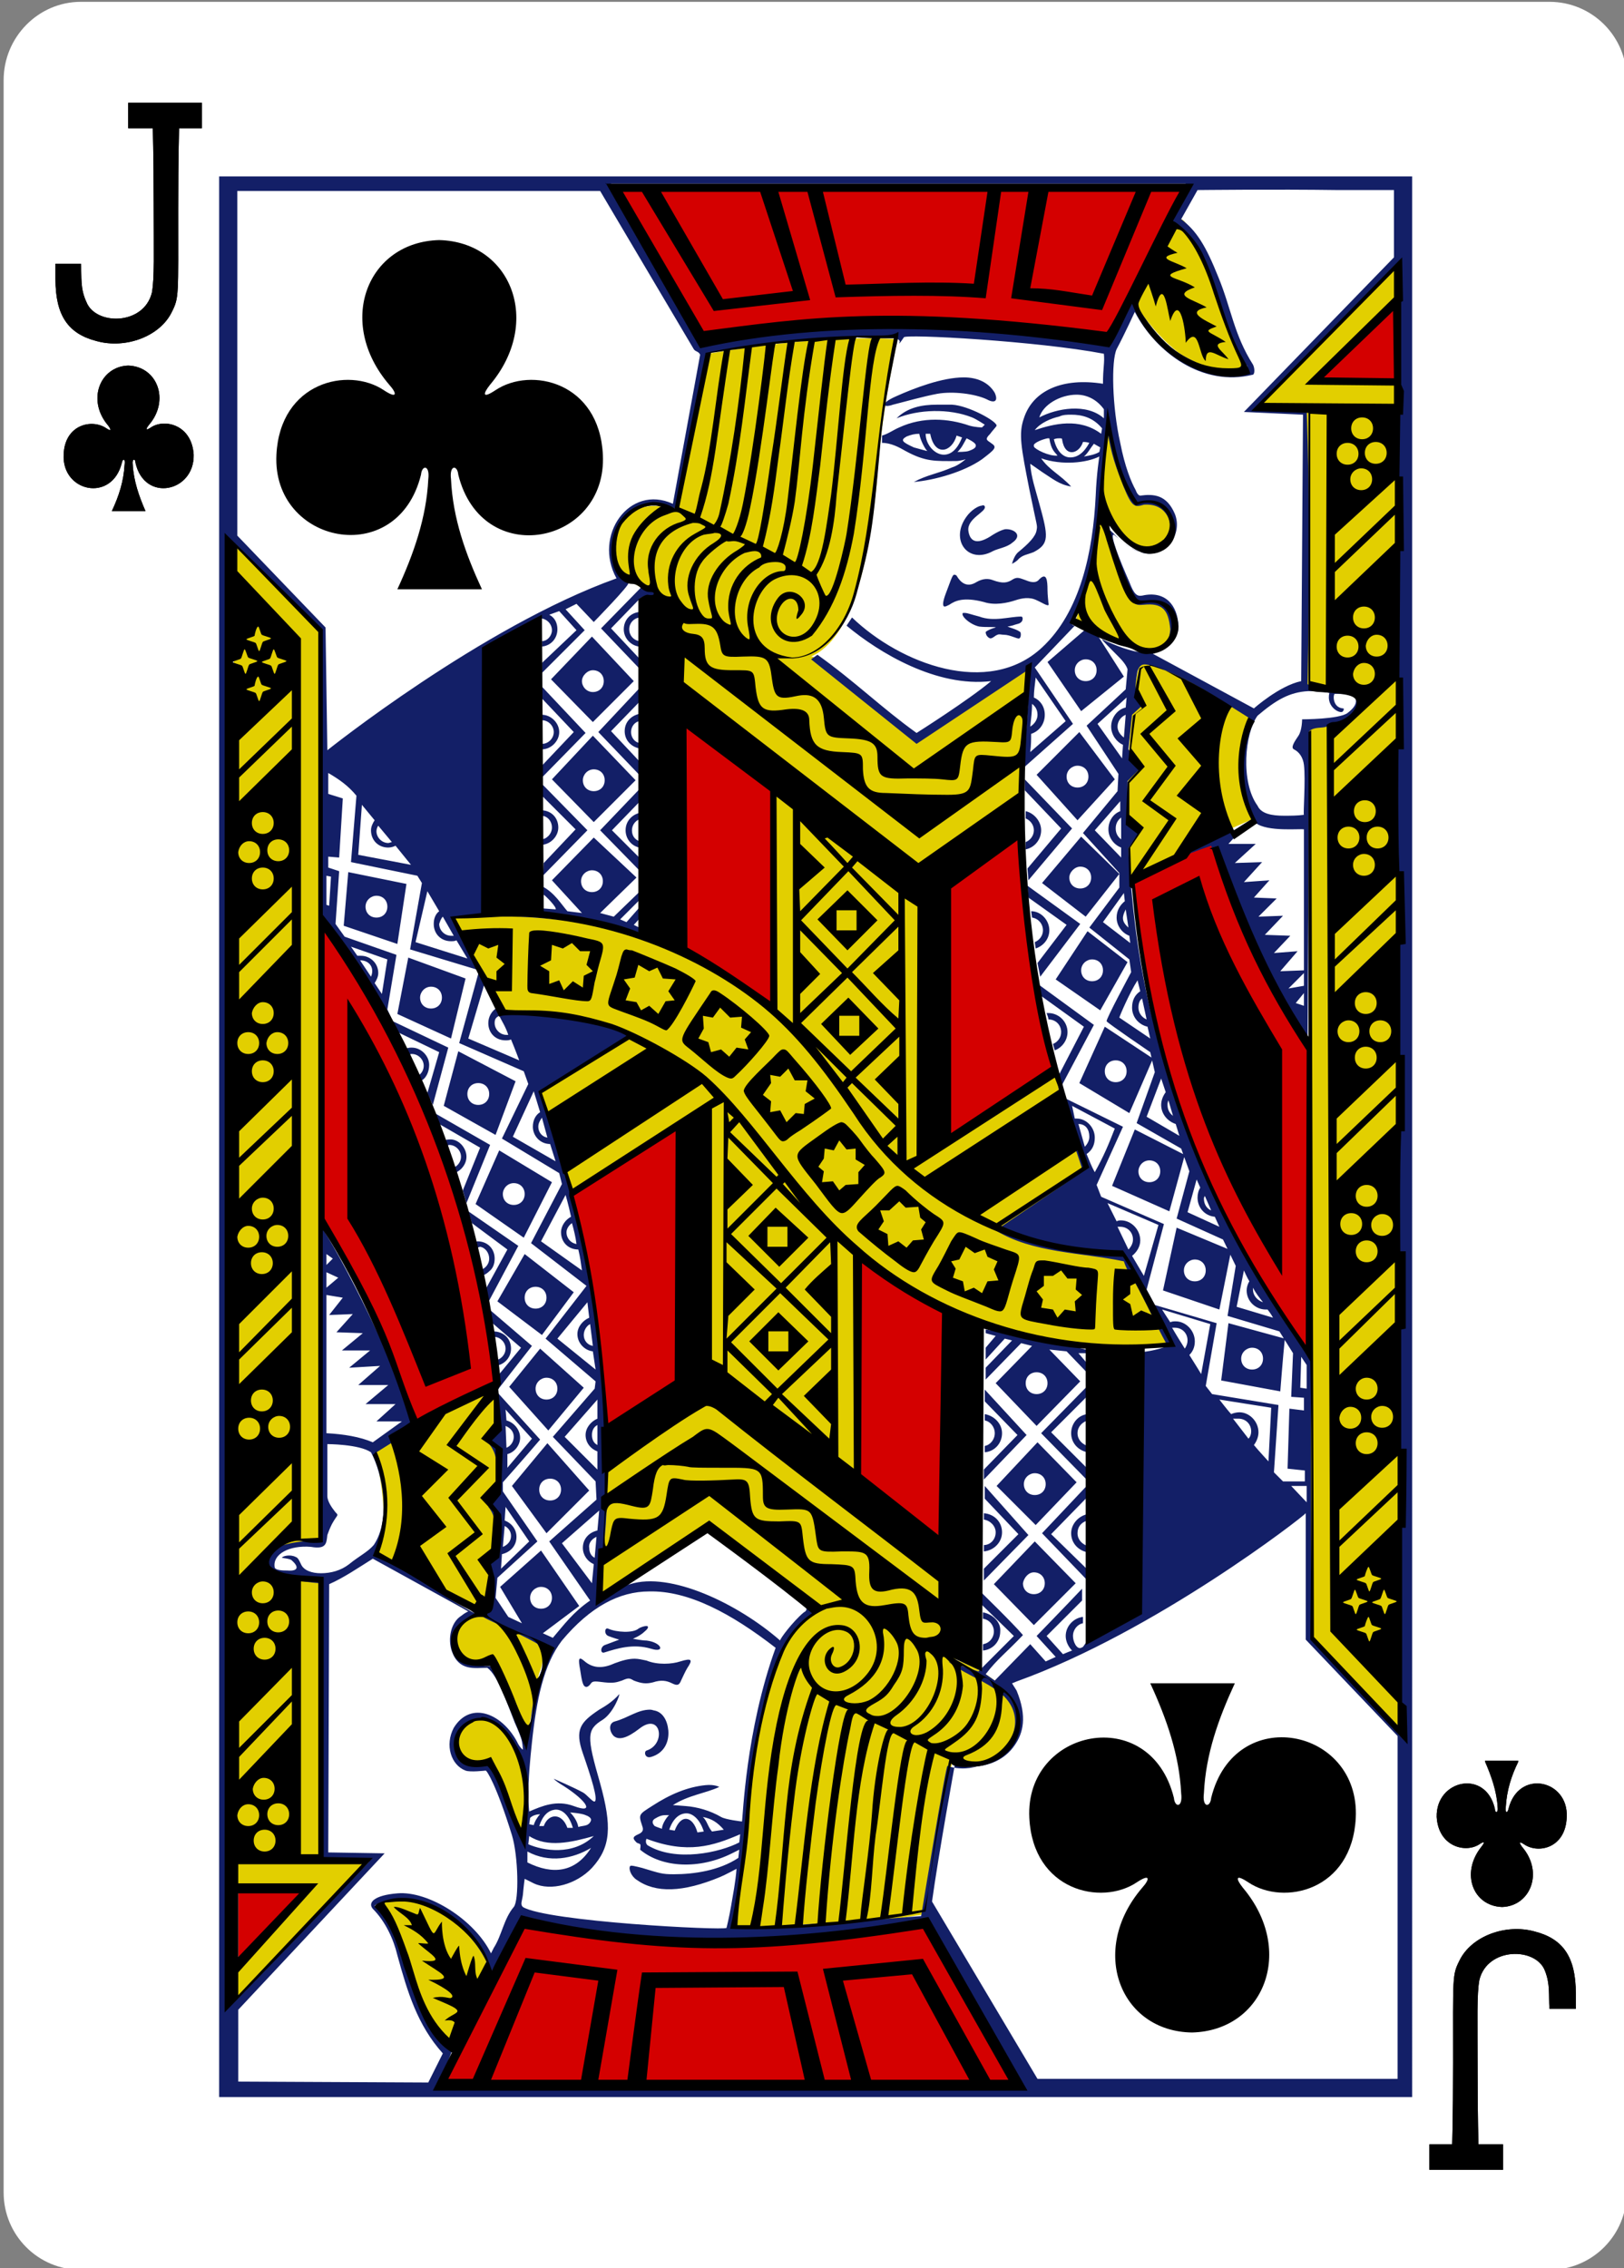 <?xml version="1.0" encoding="utf-8"?>
<!-- Generator: Adobe Illustrator 21.0.0, SVG Export Plug-In . SVG Version: 6.00 Build 0)  -->
<svg version="1.1" id="Layer_1" xmlns="http://www.w3.org/2000/svg" xmlns:xlink="http://www.w3.org/1999/xlink" x="0px" y="0px"
	 viewBox="0 0 178.6 249.4" style="enable-background:new 0 0 178.6 249.4;" xml:space="preserve">
<rect x="0" y="0" width="178.6" height="249.4" fill="#808080" stroke="none"/>
<style type="text/css">
	.st0{fill:#FFFFFF;}
	.st1{fill:#E2CF00;}
	.st2{fill:#131F67;}
	.st3{fill:#D40000;}
</style>
<g>
	<path class="st0" d="M8.9,0.2h161.5c4.7,0,8.5,3.8,8.5,8.5v232.4c0,4.7-3.8,8.5-8.5,8.5H8.9c-4.7,0-8.5-3.8-8.5-8.5V8.8
		C0.4,4.1,4.2,0.2,8.9,0.2z"/>
	<path d="M165.2,209.7c3.1-0.1,4.6-3.8,2.2-6.6c-0.3-0.4-0.4-0.7,0.2-0.3c1.6,1.1,4.6,0.4,4.7-3c0.2-4.1-5.3-5.3-6.4-0.9
		c-0.1,0.5-0.4,0.5-0.3-0.2c0.1-1.8,0.6-3.4,1.4-5.1c-1.2,0-2.5,0-3.7,0c0.7,1.6,1.3,3.3,1.4,5.1c0.1,0.7-0.3,0.7-0.3,0.2
		c-1-4.4-6.5-3.2-6.4,0.9c0.2,3.3,3.2,4,4.7,3c0.6-0.4,0.6-0.2,0.2,0.3C160.6,206,162,209.6,165.2,209.7L165.2,209.7z"/>
	<path d="M14.1,40.2c-3.1,0.1-4.6,3.8-2.2,6.6c0.3,0.4,0.4,0.7-0.2,0.3C10.1,46,7.1,46.7,7,50c-0.2,4.1,5.3,5.3,6.4,0.9
		c0.1-0.5,0.4-0.5,0.3,0.2c-0.1,1.8-0.6,3.4-1.4,5.1c1.2,0,2.5,0,3.7,0c-0.7-1.6-1.3-3.3-1.4-5.1c-0.1-0.7,0.3-0.7,0.3-0.2
		c1,4.4,6.5,3.2,6.4-0.9c-0.2-3.3-3.2-4-4.7-3c-0.6,0.4-0.6,0.2-0.2-0.3C18.7,44,17.3,40.3,14.1,40.2L14.1,40.2z"/>
	<path d="M14.1,11.3v2.8h2.7c0,0,0.1,2.7,0.1,8.3c0,5.5,0.1,8.2-0.2,9.8c-0.9,3.6-6.2,3.6-7.2,1C8.8,31.7,9,30.5,8.9,29H6.1
		c0,0,0,0.8,0,1.7c0,4,1.4,6,4.5,6.8c3.2,0.9,7-0.5,8.3-3.2c0.8-1.6,0.7-1.7,0.7-11.2c0-6.3,0.1-9,0.1-9h2.5v-2.8H14.1L14.1,11.3z"
		/>
	<path d="M165.3,238.6v-2.8h-2.7c0,0-0.1-2.7-0.1-8.3c0-5.5-0.1-8.2,0.2-9.8c0.9-3.6,6.2-3.6,7.2-1c0.6,1.5,0.4,2.7,0.5,4.2h2.9
		c0,0,0-0.8,0-1.7c0-4-1.4-6-4.5-6.8c-3.2-0.9-7,0.5-8.3,3.2c-0.8,1.6-0.7,1.7-0.7,11.2c0,6.3-0.1,9-0.1,9h-2.5v2.8H165.3
		L165.3,238.6z"/>
	<path class="st1" d="M129.7,24.2c0.7-1,3.6,5.9,5.5,11c0.9,2.5,2.2,4.6,1.7,5.3c-1.4,1.4-4.9,0.1-7.4-1.8c-2.7-2.1-4.6-5.2-4.6-5.2
		L129.7,24.2z M153.5,29.3l0.1,4c-2.3,2.1-5.3,4.7-8.7,8.7l8.7,0c0.6,49.7,0.5,148.5,0.5,148.4c0,0-10.1-10.3-9.9-10.3
		c0,0-0.3-59.8-0.3-100c-0.1-0.2,5.3-0.2,5.6-2.8c0.2-1.7-5.6-1.5-5.7-1.6c0-18.1-0.1-30.8-0.1-30.8l-5.4-0.2L153.5,29.3z
		 M121.9,47.9c0.8,1.6,2,7.6,3,7.4c4.4-1.5,5.8,5,1.3,5.4c-1.7,0.1-3.6-2.1-4.7-4.9C121,54.3,121.5,47.3,121.9,47.9z M121,56.9
		c1.3,2.1,2.5,9.8,4.9,9.4c2.1-0.5,3.5,1.4,3.3,3c-1.1,4.6-9,0.2-11-0.8C119.1,66.1,120.6,60.3,121,56.9z M137.5,78.6
		c-1.8,4.1-1.3,7.4,0.2,11.5c-4.7,2-8.8,4.2-13.4,6.6c-0.1,0.5-0.9-15.7,0.9-23.2c0.5-1.1,2.4-0.2,3.5,0.3
		C131.6,75.3,134.8,76.8,137.5,78.6z M54.7,152.5c1,7.6-1.2,24.8-1.2,24.8s-11.3-6.3-12.1-6.7c2.1-4-0.8-13.2-0.5-11.5
		C41.8,158.5,54.5,151.7,54.7,152.5z M59.3,184c-0.2,0.5-1,6.2-1.3,6.2c-0.8,0.1-2-5.6-4.1-7.4c-4,0.5-4.4-2.2-3.6-3.5
		c-0.2-0.6,1.3-1.8,2.6-1.7C56.4,178.9,61,180.1,59.3,184z M104.7,193.8l-3,16.7c-7.3,1.1-14.4,2.3-21,1.5c1.3-17.4,3.3-32.4,8.9-35
		l-11.6-9.3c0,0-12.8,8-12.1,7.9c0.3-0.1,0.6-6.8,0.8-17.7c-0.3-28.4-16.6-57.2-17.3-56.9c-0.3-0.2,13.9-1.3,24.1,3.1l0.5-37.6
		c0,0-5.1-2.5-6-3.7c-1.9-6.5,3.2-8.2,6.2-6.6c1.4-5,3.6-17.3,3.6-17.3c6.8-1.1,13.9-2,20.9-1.6c-1.2,5.8-1.9,10.2-2.3,16
		c-0.9,8.7-2.7,16.9-7.2,18.9c0.8-0.3,11.3,9,11.3,9l12.9-8c-4.2,27.1,2.9,53.4,15.2,74.7c-6.2,0.7-13.2,0.4-24.1-2.9
		c0,0,0.6,37.7,0.6,37.5C117.4,187.1,110.8,196.4,104.7,193.8z M57.7,197.1c0,0.4-0.2,4.6-0.2,4.6c-1.7-2-3.1-7.9-3.4-7.8
		c0,0-2.2,0.3-2.9-0.4c-2.2-2.4,0-5.2,2.2-4.7C55.6,189.5,58,193.3,57.7,197.1z M35,69.3c0,0,0.5,66.9,0.5,100.4
		c-8.4-0.1-6.8,4.6,0.1,4.1l0,30.9l4.6,0.2c0,0-8.6,9-14.1,14.8l-0.1-2.9l8.3-9l-8.6,0l0-148.3L35,69.3z M49.4,224.6
		c-2.1,0.5-4.3-9.2-7.9-15c4.1-2.5,10.6,2.2,12,6C52.6,218.8,49.3,224.6,49.4,224.6z"/>
	<path class="st2" d="M24.1,19.4v211.2h131.2V19.4H24.1z M67.2,20.2l63.2,0c-0.9,1.8-1.7,4.1-1.7,4.1c1.9,0.8,3.4,3.7,4.4,6.1
		c0.8,2.1,2.2,7.4,4.1,9.9c-3.2,1.8-11.4-2.3-12.6-7.9l-2.7,4.7c-18.5-3.6-38.5-1-44.6-0.1C74.2,31.3,69.9,26.1,67.2,20.2L67.2,20.2
		z M147.2,20.9c2.3,0,4.5,0,6.1,0v7.4l-16.5,17l6.5,0.3l-0.2,29.3c-2.4,0.5-5.2,3-5.2,3l-11.1-6c0,0,2.9-1.2,2.8-3.1
		c-0.1-2.2-1.4-3.9-4-3.3c-0.6,0.1-0.9-0.2-1.4-1.5c-1.1-2.5-2.2-5.3-1.7-5.2c1.4,1.1,1.2,1.2,2.8,1.9c3,0.8,4.8-2,3.9-4.2
		c-0.9-2.1-2.3-2.2-3.8-2c-0.2,0-0.4-0.3-0.5-0.6c-0.5-0.9-1.2-2.6-1.7-5.2c-0.9-4-1-9-0.4-10.3c0.9-1.7,2-4.1,2-4.1
		c2.3,4.4,7.4,8.3,13,6.9c0.2-0.1,0.2-0.7,0-1.1c-2.1-3.3-2.4-6.2-3.8-9.6c-1.4-3.5-2.4-5.1-4.1-6.4l1.8-3.2
		C131.5,20.9,140.2,20.8,147.2,20.9z M26.1,21H66l10.3,17.4c0.2,0.3,0.5,0.2,0.7,0.6l-3,16.4c-4.8-2.2-8.8,3.5-6.2,8.2
		C53,68.9,36,82.5,36,82.5L35.8,69l-9.7-10.1L26.1,21z M153.8,29.1c-0.6,16.6,0.2-2-0.2,52.9l0.3,104.6c0.6,1.8,0.8,2.4,0.6,4.2
		L144.2,180l0-30.4c0,0-9.7-14.4-11.9-21c-5.9-14.7-7.5-23.3-8.2-35.3l1.1-1.7L124,90l0-4.1l1.6-1.6l-1.5-1.9l0.4-3.8l1.1-1
		c-1-1.1-0.7-2.7-0.5-3.8c0.3-0.9,0.8-0.8,1.5-0.6c3.6,1,7.3,3.6,10.7,5.7c-0.1,2-2.6,6.6,0.8,11.6c1.3,1,4.9,0.6,5.3,0.7l0,15.5
		l-2.6,0.1l1.9-2.2l-2.6,0.2l1.8-1.9l-2.8-0.1l2-2.1l-2.7,0.1l2-2l-2.5-0.1l1.7-1.9l-2.8,0.2l2-2.2l-3,0.1l2.3-2.1l-3,0l0.9-1
		l-0.8-0.4c-0.8,0.4-5.7,3-5.7,3c0,0.4,4.1-1.1,4.3-1c1.2,5.4,6.5,17.4,10,20.9l0.2-33.9c0.5-0.5,1.4-0.3,1.9-0.5
		c1.8,0.1,4.7-2.9,3.2-3.5c-0.8-0.2-5.3-0.9-5.3-1.2c0.2-9.7,0.3-19.7-0.1-30.2c-1.2-0.2-5.3-0.4-5.3-0.4S153.5,28.8,153.8,29.1
		L153.8,29.1z M95.9,37L95.9,37c2.1,0,3.3,0.2,3,0.7c-0.1,0.3,0.5-0.6,0.5-0.6c0-0.4,14.7,0.4,22,1.8c0.1,1-0.1,1.5-0.1,3.3
		c-4.4-0.7-7.7,0.7-8.7,3.8c-0.6,1.7-0.3,3.2,0.6,7.8c0.9,4.4,0.9,3.9,0.8,4.5c-0.1,0.7-0.9,1.5-2,2.4c-0.5,0.4-0.7,1.3-0.7,1.3
		s0.4-0.2,0.6-0.4c0.5-0.6,1.1-0.6,1.8-0.9c1.7-0.9,1.6-1.7,0.6-5.3c-0.4-1.5-0.9-2.9-1-4.4c0,0,0.6,0.4,1.3,0.9
		c1.1,0.7,1.9,1.4,3.2,1.6c-1.2-1.3-2.4-1.8-3.3-3.1c2.3,0.8,5,0.5,6.4-0.2c0,0-0.3,1.8-0.4,4.3c-0.3,6.2-1.7,12.8-5.9,16.7
		c-5.9,5.5-15.6,1.8-20.9-3.3l-0.6,0.9c3.6,3,9.9,6.8,15.9,6.1c-2.5,2.1-8.2,5.7-8.2,5.7c-3.9-2.8-6.7-5.6-10.9-8.6l-0.7,0.5
		l11.6,9.3l12.5-8.3c0,0-0.5,8-0.7,10.9l5.4-4.8l-4.2-6.2l4.4-4.6c0,0-0.8,0.1,0.1-1.3c2.5-6.7,2.8-13.2,3.5-20.1
		c0.4,2.6,0.9,3.9,1.8,6.2c0.9,2.2,1.2,2.2,2.2,1.9c5.3-0.4,2.9,9.8-3.4,3.1c-0.3-0.3-0.7-0.6-0.8-0.6c-0.1,0.4,1.7,5.8,2.4,7.1
		c0.7,1.3,0.7,1.5,1.8,1.4c2-0.2,2.7,0.5,2.9,2.7c-0.3,4.1-4.7,2.4-7.5,1.1c-0.3-0.2,1.3,1.4,1.9,2c0.8,0.8,0.9,1.3,0.9,1.3
		l-0.2,2.2l-4.3,4l3.5,5.3l-0.1,1.9l-3.8,4.6l4,4.4l0,1.6l-3.3,4.4l4.4,3.5l0.2,1.4c0,0-2.8,5.2-2.7,5.4c0.1,0.2,4.8,3.4,4.8,3.4
		l0.5,2.2l-2,5.6l4.9,2.8l0.9,2.5l-1.4,5.2l5.1,2.3l1.4,2.9l-0.9,5.5l5.7,1.7l1.5,2.4l-0.2,4.8l1.4,0.1v1.4l-1.6-0.2l-0.2,6.6
		l1.9,0.2v1.2h-2.4l-1-1l0.5-7.4l-7.3-1.2l-0.7-0.9l1.2-6.9l-6.8-2l-0.9-1.7l1.9-7.2l-6.9-3l-0.5-1.3l2.9-6.4l-6.3-3.1l-0.4-1.5
		l3.5-6.6l-6.3-4.6l0.2,1.2l5,3.6l-2.9,5.6c0,2.4,2,7.8,2.8,10.3l-9.6,6.5c4.1,2.5,9.3,2.4,14.1,3.4c0,0,0.2,0.7,0.6,1.3
		c1.4,2.2,2.6,5.1,4.2,8c-1.1,0.5-2.9,0.7-2.9,0.7c-3.4,10.3-0.6,24.5-6.4,32.4l-0.2,0.1c-0.5,0.2-0.9-0.7-0.9-1.3
		c0-0.7,0.5-1.3,1.1-1.4v-0.7c-1,0.1-1.9,1-1.9,2.1c0,0.6,0.3,1.2,0.7,1.6c-0.3,0.1-1,0.4-1,0.4l-1.8-2l3.9-3.9l0-1.3
		c-1.7,1.8-5,5.2-5,5.2l2.1,2.3l-1.1,0.5l-1.7-1.9l-3.9,4l-1-0.7c1.3-1.7,2.2-2.3,4.1-4.3c-1-1.2-4.8-4.9-4.9-5l0,1.3l3.9,3.8
		l-3.9,3.9c0,0-2.4-0.8-3.3-1.1c1.3,1.1,3.6,2,4.9,2.9c5.7,3.4,0.3,10.3-5,8.6c-0.1-0.6-2.9,16.5-2.9,16.5S84.5,212,80.7,212
		c0.5-2.5,1.4-11.4,1.4-11.4c1-8.7,1.8-19.6,7.5-23.2c0,0-0.9-0.9-1.6-1.4l0.7,0.8c0,0.3-0.1,0.4-0.3,0.5c-1.2,1-2.7,3-2.6,3.1
		c-4.7-4.1-12.1-7.6-16.5-6.2c-1.8,0.4-2.5,2.1-3.5,0.7c3.1-19.3-1.3-40.1-6.4-54.9c1.6-0.6,9.9-6.1,9.9-6.1
		c-4.3-2.6-13.1-2.1-14.6-3.1c-0.6,0.3-1,1-1,1.7c0,1.1,0.8,1.9,1.9,1.9c0.2,0,0.4,0,0.6-0.1c0.5,1.2,0.9,2.3,0.9,2.3l-5.6-2.4
		l1.8-6.1l-0.6-1.4l-2.2,8l7.1,3.1l0.5,1.4l-2.9,6l6.3,3.8l0.3,1.2l-3.4,6.5l6.1,4.7l-4.5,5.8l5.5,4.7l-0.1,0.8l-4.6,5.3l4.7,4.9
		l0.1,2l-5.2,4.6l4.5,6.5c-1.9,1.3-2.9,2.7-4.1,4.1l-1.1-0.5l4-3l-4.2-6.1l-4.5,4l2.4,4l-1.5-0.7l-1.4-2.1l0.2-2.2l4.4-4l-3.8-5.5
		l0-1c0,0,2.4-2.7,4.1-4.7l-4.8-5.3l3.9-5l-4.9-4.2l0.1,1.3l3.6,3.1l-2.8,3.4c-0.2,2.1,0.2,5.6-0.8,7.1c1.7,1.7,0.8,5.7,0,7
		c1.6,1.9,0.7,6.1-0.3,6.3c1.2,1.5,0.7,4.7-0.3,5.7c-0.3,0.2,4.4,1.9,7.4,3.9c-2.5,4.6-1.9,9-2.7,10.6c-1.1-3.1-2.4-6.4-3.6-8.8
		c-0.1-0.2-0.4-0.2-0.8-0.2c-4.9-0.4-4.5-4.5-0.8-5.6c-3.7-1.8-8.5-5.7-11.2-6.7c0.5-1.1,0.9-3.1,0.9-4.8c0.3-2.5-0.9-6.4-0.9-6.4
		l1.6-1c0.3-1.3,2.1-1.4,2.2-2.3c-0.4-4.1-8.4-19.8-10-21.6c-0.6,11.2,0.6,23.4,0,34.6c-7.5,0-9.1,4,0,4.7c-0.2,10.2,0,30.6,0,30.6
		l5.4,0c0,0-13.3,13.9-14.5,15.1C25,171.1,25,59.2,25,59.2l10.2,10.2l0.1,31.8c3.4,3.5,5.3,8.5,7.4,11.8l5.6,2.7l-1.3,4.5l0.6,1.3
		l1.7-6.3l-6.1-2.9l-0.6-1.3l1-6l-5.7-2l-1-1.4l0.4-5.8l-1.2-0.4v-1.2l1.2,0.1l0.4-6.5l-1.6-0.5V85c1.2,0.7,2.2,1.4,3.1,2.5
		l-0.6,7.3l7.3,1.5l0.5,0.8l-1.3,7.3l7.6,2.3c-0.8-1.9-1.8-3.8-2.7-5.7c1.1-0.3,2.1-0.4,3.2-0.6c0.3-9.8,0-20,0.3-29.3
		c2.7-0.8,4.1-2.6,5.9-3.1c0.7,0,1.3,0.6,1.3,1.3c0,0.6-0.5,1.2-1.1,1.2v0.6c1-0.1,1.7-0.9,1.7-1.9c0-0.7-0.3-1.3-0.9-1.6l1.1-0.4
		l1.9,2.1l-3.8,3.6v1.1l4.7-4.7L62.2,67l1.2-0.6l1.9,2c0,0,4.1-4.2,3.8-4.3c-3.6-4.6-0.1-10.2,5.4-8.1c1.2-5.8,2.4-11.1,3.3-17.1
		C76.6,38.8,89.7,37,95.9,37L95.9,37z M106,41.5c-2.4,0-5.5,1.2-7.5,2.1c-1.8,0.8-1.4,1.3-0.3,0.9c1.6-0.4,3.3-0.9,4.9-1.2
		c1.7-0.3,4.1,0,5.4,0.6c0.9,0.5,1.3,0.2,0.9-0.7C108.7,42,107.4,41.5,106,41.5z M118.4,43.4c1.1,0,2.2,0.5,3,1.6l0,1
		c-1.9-1.7-5.2-1.1-7.1-0.1C114.7,44.5,116.6,43.4,118.4,43.4z M103,44.5c-1.6,0-3.2,0.3-4.4,1.5c2.4-1,5.8-1.1,8.3-0.1
		c0.5,0.2,1.4,0.8,1.4,0.8L108,47c0,0-0.7,0-1.4-0.2c-2.3-0.8-5.1-1-7.7,0.2c-0.7,0.3-1.2,0.7-1.9,0.9l0,0.8c1,0,1.9,0.5,2.6,0.9
		c2.2,1.2,3.3,1.1,5.5,1.1c0.5,0,1.1-0.2,1.1-0.2s-0.8,0.7-1.5,0.9c-1.6,0.7-2.7,0.8-4.2,1.6c2.3-0.2,5.5-1.1,7.5-2.5
		c1.3-1,1.7-1.3,1.1-1.7c-0.5-0.4-0.9-0.4-0.2-1.1c0.2-0.3,0.7-0.8,0.7-0.9c0-0.5-3.1-2.2-4.9-2.3C104.1,44.5,103.6,44.5,103,44.5z
		 M117.8,45.6c1.2,0,2.4,0.3,3.4,1.5l-0.1,0.6c-2.4-1.8-5.2-1.1-7.3-0.4c0.6-0.8,1.8-1.3,2.7-1.5C116.9,45.6,117.4,45.6,117.8,45.6
		L117.8,45.6z M101.8,47.7l0.5,0c0.5,2.6,2.4,2,2.9,0.2l0.6,0.2c-0.5,1.3-1.2,1.9-2,1.9C102.8,50,101.8,48.9,101.8,47.7z
		 M101.1,47.7c0.1,0.7,0.7,1.8,0.9,1.9c-0.1,0-1.1-0.3-1.5-0.4c-1.3-0.6-1.5-0.8-0.8-1.2C100.2,47.8,100.6,47.7,101.1,47.7z
		 M116.5,48.2c0.2,0,0.3,0,0.3,0.1c0.3,2.1,1.9,1.6,2.3,0.3c0.2,0,0.4,0,0.7,0.1c-0.6,1.1-1.3,1.6-2.1,1.6c-0.8,0-1.5-0.7-1.8-2
		C116.2,48.2,116.3,48.2,116.5,48.2z M106.3,48.2c0,0,0.9,0.4,1,0.7c0.1,0.3-0.2,0.5-0.8,0.7c-0.3,0.1-1.2,0.1-1.2,0.1
		C105.8,49.2,105.9,48.9,106.3,48.2z M115.2,48.2L115.2,48.2l0.2,0c0.2,1.3,0.6,1.5,0.9,1.9c-0.9,0.1-2.5-0.7-2.6-1l0-0.2
		C113.9,48.6,114.7,48.3,115.2,48.2L115.2,48.2z M120.3,48.8l0.7,0.4l-0.1,0.5c-0.5,0.3-1.1,0.4-1.7,0.5
		C119.6,49.9,119.9,49.3,120.3,48.8z M108,55.6c-0.4,0-1.2,0.5-1.7,1.2c-1.9,2.6,0.2,5.3,2.9,3.8c0.6-0.3,1.5-0.4,2.1-0.9
		c1.3-0.9,0.1-1.6-0.8-1.5c-0.4,0.1-0.8,0.3-1.3,0.6c-1.6,1.1-2.5,0.9-2.7-0.4c-0.2-1.4,2-2.1,1.8-2.7
		C108.3,55.6,108.1,55.5,108,55.6z M104.9,63.2c-0.2,0.1-0.4,0.8-0.9,2.1c-0.3,0.8-0.4,1.4-0.1,1.4c0.1,0,0.3-0.1,0.5-0.2
		c0.6-0.4,1.5-0.9,3.8-0.3c1.2,0.4,2.6,0.1,3.5-0.2c0.6-0.2,1.5-0.4,2.3,0c0.7,0.3,1.5,0.9,1.3,0.3c0-0.1-0.1-0.9-0.1-1.4
		c0-1.1-0.1-2-0.9-1.2c-0.3,0.4-0.8,0.4-1.5,0.1c-0.6-0.2-0.9-0.4-1.4-0.1c-0.6,0.4-1.1,0.5-2.2,0.1c-0.5-0.2-1.1-0.2-1.8,0.2
		c-1.1,0.7-1.8,0-2.2-0.7C105.1,63.2,105,63.2,104.9,63.2z M70.5,64.6l-4.4,4.5l4.2,4.4v-1.1l-3.1-3.3l3-3.1
		c0.4-0.6,1.6-0.5,1.9-0.5C71.8,64.8,71.2,64.9,70.5,64.6z M70.3,67.3c-1,0.1-1.7,0.9-1.7,1.9c0,1,0.8,1.8,1.7,1.9v-0.6
		c-0.6-0.1-1.1-0.6-1.1-1.3s0.5-1.2,1.1-1.3V67.3z M106.1,67.4l-0.2,0c-0.3,0.3,0.8,1.3,1.8,1.5c0.8,0.1,1.8,0,1.8,0.1
		c-0.4,0.1-0.9,0.3-1.1,0.5c0,0.3,0.2,0.6,0.5,0.7c0.3,0,0.5-0.3,0.8-0.4c0.2-0.1,0.4,0,0.7,0c0.7,0,1.5,0.5,1.7,0.4
		c0.2-0.1,0.2-0.6,0.1-0.7c-0.4-0.3-0.9-0.4-1.4-0.6c0,0,0.6-0.1,0.8-0.2c0.3-0.1,0.6-0.1,0.8-0.4c0.1-0.2,0.1-0.5-0.1-0.5
		c-1.3,0-3,0.6-4.6,0C106.9,67.6,106.4,67.4,106.1,67.4z M119.5,69.1l-4.3,3.7l3.7,5.4l4.7-3.8l-3-4.7L119.5,69.1z M65.1,70
		l-4.5,4.7l4.6,4.7l4.5-4.5L65.1,70z M119.4,72.5c0.7,0,1.2,0.5,1.2,1.2s-0.5,1.2-1.2,1.2s-1.2-0.5-1.2-1.2S118.8,72.5,119.4,72.5z
		 M65.2,73.7c0.7,0,1.2,0.5,1.2,1.2s-0.5,1.2-1.2,1.2S64,75.5,64,74.9S64.6,73.7,65.2,73.7z M113.9,74.5l3.3,4.8l-3.9,3.4
		c0.1-0.8,0.1-1.4,0.1-2c0.9-0.3,1.5-1.1,1.5-2.1c0-0.9-0.5-1.6-1.2-1.9C113.7,76,113.8,75.4,113.9,74.5z M59.5,75.4v1.3l3.6,3.8
		l-3.6,3.8l0.1,1.2l4.8-4.9L59.5,75.4z M70.3,75.7l-4.5,4.8l4.5,4.7v-1.5l-3.1-3.3l3.1-3.2V75.7z M143.9,76L143.9,76
		c0.7,0,1.4,0,2.3,0.2c-0.4,1.6,1.3,2.4,1.5,2c0,0,0.2-0.3,0-0.3c-1.2-0.1-1.1-1.6-0.9-1.6c1.3,0,2.1,0,2.3,0.6
		c0.1,0.4-0.1,0.9-0.9,1.5c-0.9,0.7-5,0.7-5,0.7c0,0,0,1.2-0.4,1.8c-0.4,0.6-0.9,1.3-0.5,1.5c0.6,0.3,1,0.9,1.1,1.7
		c0.2,1.6-0.1,5.5,0,5.5c-0.7,0.1-1.5,0.1-2.2,0.1c-1.3,0-2.5-0.2-2.9-1.1c-1.9-2.6-1.4-8,0-9.9C140.3,77,141.8,76.1,143.9,76
		L143.9,76z M123.9,76.7l-0.1,1.1c-0.9,0.2-1.6,1.1-1.6,2.1c0,0.9,0.6,1.7,1.3,2l-0.1,1.5l-2.7-3.8L123.9,76.7z M113.5,77.4
		c0.4,0.3,0.6,0.7,0.6,1.2c0,0.5-0.3,1-0.8,1.3C113.4,79,113.5,78.2,113.5,77.4z M70.3,78.5c-0.9,0.2-1.6,0.9-1.6,1.9
		s0.7,1.7,1.6,1.9v-0.6c-0.5-0.1-0.9-0.6-0.9-1.2c0-0.6,0.4-1.1,0.9-1.2V78.5z M59.6,78.6c0,0.3,0,0.5,0,0.6c0.7,0,1.3,0.6,1.3,1.3
		s-0.6,1.3-1.3,1.3c0,0.3,0,0.5,0,0.6c1,0,1.9-0.9,1.9-1.9S60.6,78.6,59.6,78.6z M123.8,78.6l-0.2,2.5c-0.4-0.3-0.7-0.7-0.7-1.2
		C122.9,79.3,123.3,78.8,123.8,78.6z M118.7,80.5l-4.7,4.7l4.5,5l4.1-4.5L118.7,80.5z M65.2,80.9l-4.5,4.8l4.6,4.7l4.6-4.6
		L65.2,80.9z M118.5,84.2c0.7,0,1.2,0.5,1.2,1.2c0,0.7-0.5,1.2-1.2,1.2s-1.2-0.5-1.2-1.2C117.3,84.7,117.9,84.2,118.5,84.2z
		 M65.3,84.6c0.7,0,1.2,0.5,1.2,1.2c0,0.7-0.5,1.2-1.2,1.2c-0.7,0-1.2-0.5-1.2-1.2C64.1,85.2,64.6,84.6,65.3,84.6z M112.7,85.7
		l0,1.2l4,4.2l-3.7,4.4l0.1,1.3l4.8-5.7L112.7,85.7z M59.6,86.2c-0.1,0.4-0.1,0.8-0.1,1.2l3.8,3.8l-3.5,3.7l-0.1,1.4l4.9-5
		L59.6,86.2z M70.3,86.8L66,91.3l4.3,4.4v-1.4l-3-3l3-3.1V86.8z M123.2,88.1l0,1.1c-0.8,0.3-1.3,1.1-1.3,2c0,0.9,0.6,1.7,1.4,2
		l0,1.1l-2.9-3L123.2,88.1z M39.8,88.5l1.4,1.7c-0.2,0.3-0.4,0.7-0.4,1.1c0,1.1,0.8,1.9,1.9,1.9c0.3,0,0.6-0.1,0.8-0.2l1.7,2.1
		l-5.8-1.1L39.8,88.5z M59.5,89.1v0.6c0.7,0,1.2,0.6,1.2,1.3c0,0.7-0.6,1.3-1.2,1.3v0.6c1,0,1.9-0.9,1.9-1.9
		C61.4,89.9,60.6,89.1,59.5,89.1z M112.8,89.2V90c0.5,0.2,0.9,0.7,0.9,1.3c0,0.6-0.4,1.1-0.9,1.3v0.8c1-0.2,1.7-1.1,1.7-2.1
		S113.7,89.4,112.8,89.2z M70.3,89.4c-0.8,0.2-1.5,0.9-1.5,1.9c0,0.9,0.6,1.7,1.5,1.9v-0.7c-0.5-0.2-0.8-0.6-0.8-1.2
		c0-0.5,0.3-1,0.8-1.2V89.4z M123.3,89.9l0,2.4c-0.4-0.3-0.6-0.7-0.6-1.2C122.7,90.6,122.9,90.2,123.3,89.9z M41.6,90.8l1.5,1.8
		c-0.1,0-0.3,0.1-0.4,0.1c-0.7,0-1.3-0.6-1.3-1.3C41.4,91.2,41.5,90.9,41.6,90.8z M118.9,92l-4.3,5.1l4.8,3.7l3.7-4.7L118.9,92z
		 M65.3,92.1l-4.6,4.7l3.3,3.6l-1.6-0.2c-0.7-0.8-1.4-2-2.7-2.7l0.1,0.9c0.1,0,1.5,1.4,1.3,1.6l-1.3-0.1c-0.1,0,0,0.5,0,0.5
		c3.4,0.3,6.9,1,10.6,2.3l-0.1-0.7l-0.6-0.3c0,0,0.4-0.4,0.7-0.8v-1.2l-1.5,1.7l-0.7-0.3l2.3-2.3v-0.9l-3,2.9l-1.5-0.4l4-3.9
		L65.3,92.1z M118.8,95.3c0.7,0,1.2,0.5,1.2,1.2c0,0.7-0.5,1.2-1.2,1.2s-1.2-0.5-1.2-1.2C117.6,95.9,118.2,95.3,118.8,95.3z
		 M65.1,95.7c0.7,0,1.2,0.5,1.2,1.2s-0.5,1.2-1.2,1.2c-0.7,0-1.2-0.5-1.2-1.2S64.5,95.7,65.1,95.7z M38.3,95.9l-0.5,5.9l5.9,2l1-6.6
		L38.3,95.9z M35.9,96.3l0.5,0.1l-0.2,3.2l-0.3-0.1V96.3z M113,97.4l0.1,1.3l4.2,3l-3.2,4.2l0.3,1.5l4.4-5.8L113,97.4z M47,98
		l1.3,2.2c-0.4,0.3-0.6,0.8-0.6,1.4c0,1.1,0.8,1.9,1.9,1.9c0.2,0,0.4,0,0.6-0.1l1.2,2l-5.7-1.8L47,98z M123.6,98.2l0.1,0.9
		c-0.5,0.4-0.9,1-0.9,1.8c0,0.9,0.6,1.7,1.4,2l0.1,0.8l-3-2.3L123.6,98.2z M41.4,98.5c0.7,0,1.2,0.5,1.2,1.2c0,0.7-0.5,1.2-1.2,1.2
		s-1.2-0.5-1.2-1.2C40.2,99,40.8,98.5,41.4,98.5z M123.8,100l0.3,2C123.3,101.3,123.4,100.8,123.8,100z M113.4,100.2l0.1,0.7
		c0.7,0.1,1.2,0.7,1.2,1.4c0,0.6-0.4,1.1-0.9,1.3l0.1,0.7c0.9-0.3,1.5-1.1,1.5-2C115.4,101.2,114.5,100.2,113.4,100.2z M48.7,100.8
		l1.2,2.1c-0.1,0-0.2,0-0.3,0c-0.7,0-1.3-0.6-1.3-1.3C48.4,101.3,48.5,101,48.7,100.8z M119.6,102.4l-3.5,5.3l4.9,3.4l3-5.3
		L119.6,102.4z M38.6,104.1l4,1.4l-0.6,3.8l-0.8-1.2c0.2-0.3,0.4-0.7,0.4-1.1c0-1.1-0.9-1.9-1.9-1.9c-0.1,0-0.3,0-0.4,0L38.6,104.1z
		 M44.9,105.3l-1.2,6.2l5.9,2.7l1.6-6.6L44.9,105.3z M120.1,105.5c0.7,0,1.2,0.5,1.2,1.2c0,0.7-0.5,1.2-1.2,1.2s-1.2-0.5-1.2-1.2
		C118.9,106,119.5,105.5,120.1,105.5z M39.6,105.6L39.6,105.6c1.1,0,1.6,0.9,1.2,1.8L39.6,105.6z M143.4,107l0,1.4l-1.7,0.3
		L143.4,107z M125.1,107.8l0.3,1.2c-0.6,0.4-0.9,1-0.9,1.8c0,1.1,0.8,1.9,1.7,2.1l0.3,1.3l-3.4-2.3
		C123.1,111.8,124.2,109.2,125.1,107.8z M47.4,108.5c0.7,0,1.2,0.5,1.2,1.2c0,0.7-0.5,1.2-1.2,1.2c-0.7,0-1.2-0.5-1.2-1.2
		C46.2,109.1,46.7,108.5,47.4,108.5z M143.4,109.2c0,0,0,1,0,1.4l-0.9-0.3L143.4,109.2z M125.6,109.8l0.5,2.3
		c-0.5-0.2-0.9-0.7-0.9-1.3C125.2,110.4,125.3,110,125.6,109.8z M115.3,111.4l-0.2,0c0.1,0.3,0.2,0.5,0.2,0.7c0.8,0,1.4,0.6,1.4,1.4
		c0,0.6-0.4,1.1-0.9,1.3l0.2,0.7c0.8-0.3,1.4-1.1,1.4-2C117.4,112.3,116.4,111.4,115.3,111.4z M54.9,111.7c0.3,0.6,0.7,1.2,1,2.1
		c-0.1,0-0.1,0-0.2,0c-0.7,0-1.3-0.6-1.3-1.3C54.4,112.1,54.5,111.9,54.9,111.7z M121.5,112.9l-2.8,6.2l5.5,3.3l2.6-6L121.5,112.9z
		 M45.3,115.2c-0.2,0-0.4,0-0.6,0.1c-0.5,0.7,0.2,3.6,1.7,3.5c0.5-0.3,0.8-1,0.8-1.7C47.2,116.1,46.3,115.2,45.3,115.2z M50.4,115.6
		l-1.6,6l5.7,3.2l2.2-5.9L50.4,115.6z M45.3,115.9c0.7,0,1.3,0.6,1.3,1.3c0,0.4-0.2,0.8-0.5,1c-1.1,0.8-1.3-2.4-1.1-2.2
		C45.1,115.9,45.2,115.9,45.3,115.9z M122.7,116.6c0.7,0,1.2,0.5,1.2,1.2s-0.5,1.2-1.2,1.2s-1.2-0.5-1.2-1.2S122,116.6,122.7,116.6z
		 M127.7,118.6l0.5,1.5c-0.3,0.4-0.5,0.9-0.5,1.4c0,1,0.7,1.8,1.6,2.1l0.4,1.3l-3.6-2.1L127.7,118.6z M52.6,119.1
		c0.7,0,1.2,0.5,1.2,1.2c0,0.7-0.5,1.2-1.2,1.2c-0.7,0-1.2-0.5-1.2-1.2C51.4,119.6,51.9,119.1,52.6,119.1z M58.7,120l0.7,2.3
		c-0.5,0.3-0.8,0.9-0.8,1.6c0,1,0.8,1.9,1.9,1.9l0.6,1.9l-4.7-2.7L58.7,120z M128.5,121l0.5,1.7c-0.4-0.3-0.6-0.7-0.6-1.2
		C128.4,121.4,128.4,121.2,128.5,121z M117.9,121.6l4.7,2.5c-0.7,1.8-1.2,3-2.2,4.8c-0.4-0.7-0.6-1.3-0.9-2c0.6-0.4,0.9-1,0.9-1.8
		c0-1.1-0.9-2.1-2-2.1l-0.2,0L117.9,121.6z M47.8,122.4l0.5,1.2l4.5,2.6l-1.9,4.7l0.4,1.4l2.6-6.4L47.8,122.4z M59.6,122.9l0.6,2.2
		c-0.6-0.1-1-0.6-1-1.2C59.2,123.5,59.4,123.2,59.6,122.9z M118.6,123.6c0.8,0,1.2,0.6,1.2,1.4c0,0.4-0.2,0.8-0.5,1.1L118.6,123.6z
		 M124.8,124.2l-2.5,6.2l6.3,2.8l1.7-6.2L124.8,124.2z M49.4,125.3c-1.9,0-0.9,3.8,0,3.8c1,0,1.9-0.9,1.9-1.9S50.4,125.2,49.4,125.3
		z M49.4,125.9c0.7,0,1.3,0.6,1.3,1.3s-0.6,1.3-1.3,1.3C48.8,128.2,48.6,126,49.4,125.9z M54.9,126.5l-2.6,5.9l5.3,3.7l3.1-6.1
		L54.9,126.5z M126.4,127.6c0.7,0,1.2,0.5,1.2,1.2c0,0.7-0.5,1.2-1.2,1.2s-1.2-0.5-1.2-1.2C125.2,128.2,125.7,127.6,126.4,127.6z
		 M131.6,129.7l0.4,0.9c-0.2,0.3-0.3,0.7-0.3,1.1c0,1.1,0.8,2,1.9,2.1l0.5,1.1l-3.5-1.6L131.6,129.7z M56.5,130.1
		c0.7,0,1.2,0.5,1.2,1.2c0,0.7-0.5,1.2-1.2,1.2s-1.2-0.5-1.2-1.2C55.3,130.7,55.8,130.1,56.5,130.1z M62.2,131.4c0,0,0.3,1,0.6,2.4
		c-0.6,0.3-1.1,1-1.1,1.7c0,1.1,0.8,1.9,1.9,1.9h0c0.2,0.8,0.3,1.6,0.4,2.3l-4.5-3.2L62.2,131.4z M132.5,131.5l0.7,1.6
		c-0.5-0.2-0.8-0.7-0.8-1.3C132.4,131.6,132.5,131.6,132.5,131.5z M121.8,132.3l5.6,2.4l-1.6,5.6l-1.3-2.2c0.5-0.4,0.9-1,0.9-1.7
		c0-1.2-1-2.2-2.1-2.2c-0.2,0-0.3,0-0.5,0.1L121.8,132.3z M51.5,133.2l0.4,1.3l3.9,2.9l-2.3,4.2l0.2,1.6L57,137L51.5,133.2z
		 M62.9,134.5c0.2,0.7,0.4,1.5,0.5,2.3c-0.6-0.1-1.1-0.6-1.1-1.3C62.3,135.1,62.6,134.7,62.9,134.5z M123.2,134.9
		c0.8,0,1.4,0.6,1.4,1.4c0,0.4-0.2,0.8-0.5,1.1l-1.2-2.5L123.2,134.9z M129.4,135l-1.5,6.9l6.2,2.1l1.3-6.5L129.4,135z M52.5,136.5
		c-1.4,0.3-0.7,3.7,0,3.8c0.5,0.1,1-0.2,1.3-0.5c0.4-0.3,0.6-0.8,0.6-1.4C54.4,137.3,53.6,136.5,52.5,136.5z M52.8,137.1
		c0.6,0.1,1,0.7,1,1.3c0,0.7-0.6,1.3-1.3,1.3c-0.8-0.2-0.5-2.5,0-2.5L52.8,137.1z M57.7,137.9l-3,5.2l4.9,3.7l3.5-4.7L57.7,137.9z
		 M35.9,137.9l0.7,0.5l-0.7,0.7L35.9,137.9z M131.4,138.5c0.7,0,1.2,0.5,1.2,1.2s-0.5,1.2-1.2,1.2s-1.2-0.5-1.2-1.2
		S130.8,138.5,131.4,138.5z M136.8,139.7c0.1,0.2,0.3,0.7,0.6,1.2c-0.2,0.3-0.3,0.7-0.3,1c0,1.2,1,2.1,2.1,2.1l0.2,0
		c0.4,0.5,0.6,0.9,0.6,0.9l-4-1.2L136.8,139.7z M35.9,139.9l1.3,0.6l-1.3,1.1L35.9,139.9z M58.9,141.5c0.7,0,1.2,0.5,1.2,1.2
		c0,0.7-0.5,1.2-1.2,1.2c-0.7,0-1.2-0.5-1.2-1.2C57.7,142,58.2,141.5,58.9,141.5z M137.8,141.6c0.3,0.6,0.7,1.1,1.1,1.6
		c-0.6-0.2-1.1-0.7-1.1-1.4L137.8,141.6z M35.9,142.4l1.8,0.3l-1.5,1.9l2.6-0.1l-1.8,2l2.9,0.1l-2.3,1.9l3.1,0l-2.3,1.9l3.4-0.2
		l-2.4,2.1l3.3,0l-2.5,2.1l3.3,0l-2.1,1.9l2.8,0l-3.2,2.3c-1.4-0.6-3.2-0.9-5.1-1L35.9,142.4z M64.6,143.2l0.2,1.7
		c-0.7,0.3-1.3,1-1.3,1.8c0,1,0.8,1.8,1.7,1.9l0.3,2l-4.2-3.4L64.6,143.2z M127.8,144l5.3,1.6l-1,5.5c0,0-0.6-1-1.3-2.1
		c0.4-0.4,0.6-0.9,0.6-1.5c0-1.2-1-2.2-2.1-2.2c-0.2,0-0.4,0-0.6,0.1C128.3,144.8,127.8,144,127.8,144z M135.1,145.5l-0.8,6.3
		l6.5,1.2c0,0,0.3-3.9,0.5-5.8L135.1,145.5z M64.9,145.6l0.3,2.4c-0.6-0.1-1-0.6-1-1.2C64.2,146.3,64.5,145.8,64.9,145.6z
		 M129.2,146c0.8,0,1.4,0.6,1.4,1.4c0,0.3-0.1,0.6-0.3,0.9c-0.5-0.8-1-1.6-1.4-2.3L129.2,146z M108.4,146.2v0.4l1.1,0.3l-1.1,1.3
		l0,1.3l2.1-2.3l0.8,0.2l-2.9,3l0,1.3l3.9-4l1.2,0.3l-4,4.1l4.5,4.7l4.8-4.9l-3.4-3.5l1.9,0.2l2.5,2.6v-1l-1.2-1.4l1.2,0v-0.3l0,0
		C115.7,147.4,111.2,146.6,108.4,146.2L108.4,146.2z M54.2,146.4c-0.4,0.1-0.4,3.3,0.1,3.8c1,0,1.9-0.8,1.9-1.9
		S55.4,146.4,54.2,146.4L54.2,146.4z M54.3,147L54.3,147c0.7,0,1.3,0.6,1.3,1.3s-0.6,1.3-1.3,1.3C54.2,149.1,54.1,147.2,54.3,147z
		 M137.7,148.2c0.7,0,1.2,0.5,1.2,1.2c0,0.7-0.5,1.2-1.2,1.2s-1.2-0.5-1.2-1.2C136.5,148.7,137.1,148.2,137.7,148.2z M59.4,148.3
		l-3.4,4.2l4.3,4.8l3.9-4.7L59.4,148.3z M143.1,149.2l0.6,0.9v2.6l-0.7-0.1L143.1,149.2z M114,150.9c0.7,0,1.2,0.5,1.2,1.2
		c0,0.7-0.5,1.2-1.2,1.2s-1.2-0.5-1.2-1.2C112.8,151.4,113.3,150.9,114,150.9z M60.1,151.5c0.7,0,1.2,0.5,1.2,1.2s-0.5,1.2-1.2,1.2
		s-1.2-0.5-1.2-1.2S59.5,151.5,60.1,151.5z M119.6,152.4l-5.1,5.2l5,5.1v-1.3l-3.9-3.9l3.9-3.9L119.6,152.4z M108.3,152.8l0,1.3
		l3.6,3.7l-3.7,3.8l0,1.1l4.7-4.9L108.3,152.8z M134.1,153.9l5.7,0.9l-0.3,5.9c0,0-1.2-1.3-1.6-1.8c0.3-0.4,0.5-0.9,0.5-1.4
		c0-1.2-1-2.2-2.1-2.2c-0.3,0-0.7,0.1-0.9,0.2C135.1,155.2,134.1,153.9,134.1,153.9z M65.7,153.9v2.1c-0.7,0.3-1.3,1-1.3,1.8
		c0,0.8,0.5,1.5,1.3,1.8v2l-3.6-3.6L65.7,153.9z M55.6,155l2.9,3.2l-2.7,3.2l0-1.5c0.8-0.2,1.4-1,1.4-1.8c0-0.9-0.7-1.7-1.5-1.9
		L55.6,155z M119.6,155.5c-1,0.1-1.8,1-1.8,2.1c0,1.1,0.8,1.9,1.8,2.1v-0.7c-0.6-0.2-1.1-0.7-1.1-1.4c0-0.7,0.5-1.2,1.1-1.4
		L119.6,155.5z M108.3,155.5l0,0.7c0.6,0.1,1.1,0.7,1.1,1.4c0,0.7-0.5,1.3-1.1,1.4l0,0.7c1.1-0.1,1.9-1,1.9-2.1
		C110.2,156.6,109.4,155.7,108.3,155.5z M136.2,156c0.8,0,1.4,0.6,1.4,1.4c0,0.3-0.1,0.6-0.3,0.8l-1.7-2.2
		C135.9,156,136.1,156,136.2,156L136.2,156z M65.7,156.7l0,2.2c-0.4-0.2-0.6-0.6-0.6-1.1C65.1,157.3,65.3,156.9,65.7,156.7z
		 M55.6,156.8c0.5,0.2,0.9,0.6,0.9,1.2c0,0.5-0.3,1-0.8,1.2L55.6,156.8z M114.1,158.6l-4.5,4.8l4.3,4.3l4.5-4.7L114.1,158.6z
		 M60.2,158.7l-3.9,4.7l3.8,5.2l4.7-4.7L60.2,158.7z M36,158.8c0,0,3.5,0,4.8,0.9c1.3,2.4,2.2,7.4,0.3,10.2
		c-0.7,0.8-1.6,1.2-2.7,2.1c-0.9,0.7-2,1-3.1,1c-1,0-1.9-0.3-2.2-1c-0.2-0.4-0.3-0.7-0.6-0.8c-0.6-0.3-1.4-0.1-1.5,0.1
		c-0.1,0,1,0.1,1.1,0.3c0.8,0.7,0.7,1.2-0.5,1.1c-0.4,0-1.4,0-1.4-0.4c-0.2-1.4,1.6-2.4,4-2.2c1.7,0.3,1.7-0.4,1.8-1.3
		c0.1-0.3,0.3-0.8,0.5-1.2c0.6-1.1,0.8-0.9,0.4-1.3c-0.4-0.5-0.9-1.2-0.9-1.8L36,158.8z M113.8,162c0.7,0,1.2,0.5,1.2,1.2
		s-0.5,1.2-1.2,1.2s-1.2-0.5-1.2-1.2S113.2,162,113.8,162z M60.5,162.6c0.7,0,1.2,0.5,1.2,1.2s-0.5,1.2-1.2,1.2s-1.2-0.5-1.2-1.2
		S59.8,162.6,60.5,162.6z M119.6,163.3l-5,5.3l5,5.2l0-1.2l-4-3.9l4-4.1L119.6,163.3z M143.7,163.4v1.8l-1.7-1.8L143.7,163.4z
		 M108.3,163.4l0,1.4l3.7,3.9l-3.8,3.8l0,1.3l4.9-5L108.3,163.4z M55.6,165.7l2.6,3.8l-3.1,3l0.1-1.6c0.9-0.2,1.6-0.9,1.6-1.9
		c0-0.8-0.5-1.5-1.3-1.8L55.6,165.7z M65.9,166.1l-0.2,2.2c-0.9,0.2-1.6,0.9-1.6,1.9c0,0.8,0.5,1.5,1.2,1.8l-0.2,2.1l-3.3-4.4
		L65.9,166.1z M108.2,166.4l0,0.7c0.7,0.1,1.3,0.7,1.3,1.4c0,0.8-0.6,1.4-1.3,1.4l0,0.7c1.1-0.1,2-1,2-2.1
		C110.2,167.4,109.4,166.5,108.2,166.4z M143.6,166.4v13.9l10.1,10.6v37.7h-39.6l-11.6-19.5c0.7-5.1,2.5-15,2.5-15
		c1.1,0.3,4.7,0.6,6.6-2.2c0.9-1.3,1.4-3.1,0.2-6c-0.2-0.3-0.5-0.8-0.5-0.8s0.3-0.1,0.5-0.2C127.1,179.4,143.3,166.8,143.6,166.4z
		 M119.6,166.5c-1,0.2-1.8,1.1-1.8,2.1c0,1.1,0.8,1.9,1.8,2.1V170c-0.6-0.2-1.1-0.7-1.1-1.4c0-0.7,0.4-1.2,1.1-1.4L119.6,166.5z
		 M55.5,167.8c0.4,0.2,0.7,0.6,0.7,1.1c0,0.6-0.4,1-0.9,1.2L55.5,167.8z M65.6,169l-0.2,2.3c-0.4-0.2-0.6-0.6-0.6-1.1
		C64.7,169.7,65.1,169.2,65.6,169z M113.8,169.5l-4.5,4.7l4.4,4.5l4.6-4.6L113.8,169.5z M41,171.4l9.8,5.4l0.7,0.4
		c0,0-0.3,0.1-0.8,0.5c-1.1,0.7-1.5,2.5-1,3.9c0.8,2.2,2.5,1.8,3.9,1.8c1.2,0.9,2.2,4,3,6c0.4,0.9,0.7,1.6,0.8,2.1
		c0.1,0.5,0.1,0.9,0.1,0.9s-0.2-0.1-0.5-0.6c-1.6-3.3-5.2-4.9-7.1-1.8c-1,1.9-0.3,4.1,1.3,4.7c0.5,0.2,2.2,0,2.2,0
		c0.1-0.1,1.2,1.6,2.9,7.1c0.7,2.3,0.8,7.2,0.2,7.9c-1.1,1.3-1.3,3.1-2.2,4.5c-0.1,0.2-0.3,0.6-0.3,0.6c-1.8-3.7-6.9-6.9-10.3-6.6
		c-2.5,0.2-3.3,1-2.7,1.7c1.4,1.4,2.3,3.4,2.7,5.1c1.1,4,2.2,7.7,5,10.8l-1.6,3.2l-20.9-0.1V221l16.1-17.2l-6.2-0.1l0.1-29.5
		C37.8,173.5,39.4,172.4,41,171.4z M113.7,172.9c0.7,0,1.2,0.5,1.2,1.2c0,0.7-0.5,1.2-1.2,1.2s-1.2-0.5-1.2-1.2
		C112.6,173.5,113.1,172.9,113.7,172.9z M59.5,174.5c0.7,0,1.2,0.5,1.2,1.2s-0.5,1.2-1.2,1.2c-0.7,0-1.2-0.5-1.2-1.2
		S58.9,174.5,59.5,174.5z M71.4,175c4.3-0.1,9,2.4,13.9,6.2c-3.3,9.1-3.6,18.7-3.7,19.1c0,0-1.8-0.2-2.3-0.5
		c-1.2-0.7-2.6-1.1-3.9-1.2c-1.2-0.1-1.4-0.1-1.4-0.1c1.7-1.1,3.6-1.3,5.1-2c0,0-0.5-0.3-1.5-0.2c-2,0.2-3.9,1-5.9,2.3
		c-1.4,0.9-1.5,0.9-1.1,2.1c0.1,0.3,0.3,0.7-0.4,1c-0.7,0.3-0.6,0.5-0.2,0.9c0.1,0.1,0.3,0.1,0.4,0.2c0.1,0.1,0,0.5,0,0.6
		c2.4,2,6.5,2.2,10.1,0.4c0.2-0.1,0.8-0.4,0.8-0.4l-0.1,0.9c-2.1,1.4-4.9,1.8-7.1,1.8c-1.3,0-1.5-0.1-3.5-0.7
		c-0.8-0.2-1.2-0.3-1.3-0.2c-0.2,0.3,0.1,1.1,0.7,1.5c2.1,1.5,5.1,1.4,9.2-0.3c0.5-0.2,1.8-0.9,1.8-0.9c-0.1,1.4-0.4,2.9-0.6,4.1
		c-0.2,1.2-0.5,2.4-0.5,2.4c-0.4,0.3-19.8-0.7-22.4-2.3c-0.3-0.3-0.1-0.6,0-1.3c0.1-1.1,0.2-1.8,0.2-1.8s0.6,0.3,1,0.5
		c1.9,0.9,4.7,0.1,6.4-1.7c2.1-2.3,2.2-4.6,0.9-9.3c-1.5-5.2-1.5-5.9,0.3-7c1.2-0.8,1.9-2.8,1.8-2.8c-0.7,0.8-1.5,1.3-2.2,1.7
		c-2.1,1.4-2.7,2.2-1.8,4.8c0.9,2.6,1.7,5.1,1.3,5.3c-0.2,0.1-0.9-0.8-1.3-1c-0.9-0.5-3.2-1.5-3.2-1.5s0.1,0.2,1.1,0.8
		c2.5,1.6,3.5,3.1,1.1,2.2c-1.9-0.7-3.5,0-4.9,0.6c0,0-0.1-1.1-0.1-1.5c0-2.2,0.2-4.2,0.4-6.1c0.5-4.7,1.3-8.6,3.3-11.2
		C64.9,176.7,68.1,175,71.4,175L71.4,175z M108.1,177.3l0,0.7c0.7,0.1,1.2,0.7,1.2,1.4c0,0.7-0.5,1.3-1.2,1.4l0,0.7
		c1.1-0.1,1.9-1,1.9-2.1C110.1,178.4,109.2,177.5,108.1,177.3z M71.1,178.8c-0.2,0-0.6,0.1-0.9,0.3c-0.6,0.5-2.4,0.4-3.3,0
		c-0.4-0.2-0.5,0.6,0,0.8c0.5,0.2,1.2,0.4,1.2,0.4s-0.8,0.3-1.6,0.6c-0.5,0.2-0.5,1,0,0.8c1.3-0.4,3.1-1,5.1-0.4
		c1.6,0.5,1.2-0.7-0.5-0.9c-0.5,0-1.5-0.2-1.5-0.2s0.8-0.3,1.3-0.8C71.4,179,71.3,178.8,71.1,178.8z M69.8,182.4
		c-0.7,0-1.4,0.2-2.2,0.5c-1.1,0.5-2.3,0.7-3.4-0.3c-0.6-0.5-0.6-0.1-0.4,1c0.2,1.3,0.3,1.9,0.7,1.9c0.1,0,0.3-0.1,0.5-0.4
		c0.2-0.3,0.6-0.2,1.5-0.1c1,0.1,1.3,0,1.9-0.2c0.7-0.3,0.8-0.3,1.3,0c0.8,0.3,1.3,0.4,2.1,0.2c0.9-0.3,1.5-0.2,2.1,0.1
		c0.6,0.3,0.8,0.2,1-0.3c0.1-0.2,0.5-1.1,0.7-1.4c0.6-0.9,0.5-1.1-0.8-0.7c-0.9,0.3-2.5,0.4-3.7-0.1
		C70.6,182.5,70.2,182.4,69.8,182.4z M71.5,188c-1.4,0-2.4,0.9-3.9,1.3c-0.7,0.2-0.6,1.1-0.1,1.6c0.6,0.5,1.5,0.2,2.8-0.8
		c2.4-1.9,3,1.7,0.8,2.4c-0.3,0.1-0.2,0.9,0.5,0.7c1.4-0.4,2-1.6,1.9-2.9c-0.1-1.1-0.6-2-1.5-2.2C71.9,188.1,71.7,188,71.5,188z
		 M52.7,189c1.2-0.1,2.4,0.7,3.4,2.3c1.2,2,1.6,3.3,1.6,4.5c-0.1,2.7,0,4.1-0.1,6.9c-1.7-2.7-2-6.5-3.8-8.7c-3.4,0.6-5-2.6-2.1-4.7
		C52,189.1,52.3,189,52.7,189z M61,199c0.8-0.1,1.6,0.6,2,2l-0.6,0c-0.6-1.7-2.1-1.6-2.6-0.2l-0.5,0C59.7,199.6,60.3,199.1,61,199z
		 M62.7,199.3c0,0,1.3,0.1,1.7,0.3c0.3,0.1,0.6,0.3,0.6,0.5c0,0.2-0.2,0.5-0.5,0.6c-0.3,0.1-0.6,0.1-0.9,0.2
		C63.5,200.3,63.1,199.7,62.7,199.3z M75.5,199.4c0.7,0,1.5,0.7,1.9,2l-0.7,0.1c-0.5-1.8-1.8-2.1-2.5-0.2l-0.6-0.1
		C74,200,74.7,199.4,75.5,199.4z M59.4,199.5c-0.3,0.3-0.6,0.8-0.7,1.2l-0.5-0.1l0.1-0.7C58.6,199.6,59.1,199.5,59.4,199.5
		L59.4,199.5z M73.2,199.6c0.1,0,0.3,0,0.4,0c-0.1,0-0.8,0.9-0.8,1.5c0,0-0.6-0.2-0.8-0.3c-0.3-0.3-0.3-0.6,0-0.8
		C72.5,199.7,72.8,199.6,73.2,199.6L73.2,199.6z M77.3,199.8c1,0.2,1.6,0.6,2.3,1.4l-1.3,0.2C77.8,200.8,77.8,200.3,77.3,199.8z
		 M81.4,201.7l-0.1,0.9c-2.1,1.1-7,2.2-10.1,0.3c-0.3-0.3-0.1-0.7-0.1-0.7C75.6,203.9,78.4,203,81.4,201.7z M58.2,201.9
		c2,1.3,4.6,0.7,7.1,0c-2.3,2.2-5.6,1.6-7.2,0.9L58.2,201.9z M65,203.2c-1.7,2.7-4.2,3-7,1.6l0-1.2C60.4,204.9,63,204.4,65,203.2
		L65,203.2z M43.6,209c0.2,0,0.5,0,0.7,0c4.2,0.3,8.3,3.9,9.7,7.9l3.1-5.3c13.7,1.8,25.6,2.7,45-0.3l10,17.7l-64.2,0.4
		c0.7-1.3,1.3-2.4,1.8-3.9c0,0-3.6-3.8-4.9-8.7c-0.7-2.8-1.8-5.4-3.6-7.2c0-0.1,0.1-0.1,0.2-0.2C42.1,209.2,42.8,209,43.6,209z"/>
	<path class="st3" d="M67.8,20.7l62.6,0l-8.2,16.4c-15.2-2.3-30.2-2-45,0.3L67.8,20.7z M153.3,34l0.1,7.8l-8.1-0.2L153.3,34z
		 M84.9,86.7l-0.1,23.8c-3.2-2.3-6.5-4.6-9.8-6.4l0.1-24.6L84.9,86.7z M112.2,91.9c0.6,13.5,2.5,18.7,3.8,25.5l-11.6,7.5l0-27.6
		L112.2,91.9z M143.9,115.5l-0.1,33.2c-10.7-15.4-17.4-31-19.3-52.2c2.9-1.2,5.7-2.5,8.7-3.5C136.3,101.3,139.9,108.8,143.9,115.5z
		 M35.5,101.7c9.9,12.6,16.2,29.5,19.3,50.2l-9,4.4c-3-7.3-6.5-16-10.3-22L35.5,101.7z M74.4,124.1l0,27.7l-7.7,5
		c-0.5-9.7-2-18.9-3.8-25.6L74.4,124.1z M94.7,138.7c2.8,2.2,5.8,4.1,9.1,5.6l-0.5,24.6l-8.7-6.7L94.7,138.7z M33.6,208
		c0,0-5.4,5.5-7.4,7.3l0-7.5L33.6,208z M101.9,211.6l10.1,17.3l-63.4,0.5l8.8-17.9C74.1,214.6,87.9,213.7,101.9,211.6z"/>
	<path d="M66.6,20.1L77,38.3c13.8-3.1,30.2-2.5,45-0.1c0.8-1.1,1.7-3.3,2.5-4.8c2.1,5.6,8.7,9.2,13,7.7c0,0,0-0.3-0.7-1.5
		c-2.1-3.6-2.6-7.5-4.4-11.4c-0.9-2.1-3-3.8-3.4-3.9l2.3-4.1H66.6z M68.5,21.1h2.1l7.9,13.1L89.1,33l-3.5-11.9h3.2l3.1,11.6
		c5.9-0.2,11.6-0.3,16.5,0.1l1.7-11.7h3l-1.9,11.7l10,1.3l5.4-13h3.1c-2,3.4-7,14.3-8,15.4C98,33.4,88.3,35,77.4,36.4L68.5,21.1z
		 M72.7,21.1h10.9l3.6,10.9l-7.7,0.9L72.7,21.1z M90.5,21.1h18.1l-1.5,10.1c-4.8-0.3-9.4,0-14.1,0.1L90.5,21.1z M115.3,21.1h9.6
		l-4.8,11.4c-2.7-0.4-4.4-0.8-6.8-0.8L115.3,21.1z M129.4,25.2c0,0,0.4,0,0.7,0.3c1.2,1.3,2.4,3.6,3.4,6.8c0.8,2.4,1.7,4.9,2.7,7
		c0.5,1.1,0.5,1.2-1.1,1.2c-3.4,0-6.3-1.6-8.8-5c-0.8-1.1-1.1-1.6-1.1-2.1c0.1-0.5,1.1-2.2,1.1-2.2s0.6,1.7,0.8,2.5
		c0.9-3.4,1.3,0.5,1.6,1.6c1.1-3.3,1.7,1.2,1.7,2.4c1.5-2.1,1.4,1.4,2.2,2c0-1.8,1.1-0.6,2.5-0.2c-0.7-1-2.1-1.7-0.3-1.9
		c-1.8-1.2-2.7-1.1-1-1.7c-1.3-0.7-3.5-1.6-1.1-2.1c-1.5-0.9-3.9-1.3-1.3-2.2c-1.9-1.2-4.5-1.1-0.9-2.1c-1.3-0.8-3.7-1.1-1-1.7
		c-0.4-0.2-1.1-0.7-1.1-0.7L129.4,25.2z M154.2,28.3l-16.6,16.9l6.3,0.2v30.5c0,0,0.7,0.2,1.3,0.2c3.1,0.2,4,0.4,4,1.2
		c0,0.9-1.4,2.1-2.6,2.1c-0.3,0-0.7,0.3-0.7,0.3l0.4,99.7l7.4,7.8l0,2.5l-9.2-9.7l-0.3-99.7l-0.3,0.2l0,33.5c-4.7-7-7.3-14-9.9-21
		l-1,0.3l0.3,0.1c2.7,8.9,6,15.4,10.4,22.1l-0.1,32.4c-11.2-15.9-16.6-30.1-18.8-50.7l5.7-2.8l0.5-0.7l4.3-2.1l0.4,0.7l2.6-1.8
		c-2-3.5-1.9-8.5-0.3-11.2l-0.7-0.4c0-0.2-2.7,5.5,0.3,11.2l-1.9,1.2c-2.8-5.8-1.5-12-0.2-13.6c-2.7-1.7-5.7-3.5-8.3-4.3
		c-1.2-0.5-1.9,0.1-1.9,0.1l-0.6,3.2l0.9,1.2l-1,0.8l-0.5,4.9l1.1,1.1l-1.2,1.3l-0.2,4.7l1.3,1l-1,1.6l0.1,4.2l0.3,0.2
		c2.4,29.9,17,47.5,19.3,51.5l0.3,0.5c0.2,10.1,0.1,20.3,0,30.6l10.7,11.5l-0.1-4.2l-0.5-0.4V168l0.4,0c0,0,0.1-5.1,0.1-8.7l-0.6,0
		l0-13.1l0.5-0.1l0-8.5l-0.6,0c0,0-0.1-8.9,0.1-13.2l0.4,0l0-8.4l-0.5,0l0-12.1l0.6-0.1l-0.2-8l-0.5,0c-0.2-4.9-0.1-13.4-0.1-13.4
		l0.6,0l-0.1-7.9l-0.4,0l0.1-13.9l0.4,0l-0.1-8.2l-0.4,0l0.1-6.8l0.3,0l0.1-2.6l-0.3-0.7l0-9.1l0.2-0.1L154.2,28.3z M153.3,29.8
		l0,2.9l-9.8,9.6l9.8,0.1l0,2l-14.3-0.1L153.3,29.8z M153.2,34.2l0.1,7.4l-7.7-0.1L153.2,34.2z M96.3,36.9c-6.7,0-13.4,0.8-18.7,1.9
		c0,0-2.5,12-3.4,17.1c-0.8-0.5-1.6-0.7-2.4-0.7c-5.9,0.6-5.4,8.8-2.4,9c0.4,0,0.6,0.1,0.9,0.3c0.4,0.4,0.8,0.6,1.1,0.6
		c0.3,0,0.5,0,0.5,0.2c0,0.1-0.1,0.2-0.7,0.1c-0.3,0-1,0.5-1,0.5l0,36.6c-2.9-1.2-7.1-1.9-10.4-2.3l-0.2-32.6c0,0-4.8,2.5-6.6,3.6
		l-0.1,29.2l-3.4,0.4l5.4,11c0.8-0.6,11.4,0.4,14,2.1l-9.7,6.1c1,3,1.9,5.9,2.7,9c0,0.1,0.2,0.1,0.2,0.2c0.2,0.7,0.3,1.1,0.5,1.8
		c0,0.1,0,0.4,0,0.5c2.1,7.2,3.5,16.8,3.8,25.4l-0.3,0l0.1,5.2l0.3-0.2l0,2.4l-0.4,0.3c0,0.5,0,1.3,0,1.3l0.4,0.3l-0.2,4l-0.5,0.1
		l-0.3,6.3l12.3-8c0,0,8,5.8,11.5,8.8c-3.9,2.6-4.9,7.8-5.8,12c-1,4.2-1.3,7.7-1.6,11.2c-0.3,3.9-1,9-1.6,11.5
		c4.2,0.2,13.8-0.2,21.5-1.9c0.7-5.7,1.6-10.8,2.8-16.3c0,0,0.1,0.5,2.1,0.4c5.6-0.1,7.6-6.4,2.9-9.1c-0.4-0.3-1.2-0.8-1.9-1.2
		c-0.2-0.1-2.9-1.7-2.9-1.7l3.2,1.5l0.2-37.7c0,0,6.7,2,11.2,2.2l0,32.6l6.2-3.4l0.3-29.2l3.4-0.2c0,0-1.3-2.8-1.6-3.3
		c-0.6-1.2-2-3.7-3-5.4c-0.3-0.6-1.2-1.9-1.2-1.9c-4.5-0.1-9.2-0.8-13.4-2.7l9.7-6.4c-4.1-11.5-9.1-28.4-6.3-55.6l-0.7,0.4l-0.2,2.9
		l-12.1,8.4l-15-12.1c0,0,1.1,0,1.3,0c3.8,0.1,6.5-3.8,7.4-7.1c1.6-5.8,1.8-7.2,2.6-16.3c0.3-3.6,1-7.1,1.7-10.6
		c0.4-1.7,0.3-1.9,0.3-1.9C98.2,36.9,97.3,36.9,96.3,36.9z M96.8,37.2l1.5,0c-2.1,10.6-2.1,19.6-4.4,28c-1.1,4.1-4,7.1-6.8,7.1
		c-6.2-0.8-4.5-7.3-1.9-8.6c3.5-1.7,6.4,1.7,4.1,5.1c-1.7,2.5-4.8,0.8-3.6-1.9c0.7-1.5,2.1-1.4,2.1,0.2c-0.5,1.5,0,0.9,0.4,0.4
		c1.2-1.6-1.3-3.4-2.6-1.8c-0.8,1-1,2.2-0.7,3.1c0.5,1.6,2.3,2.5,4.4,1.1c2.5-3,3.8-6.9,4.6-11.2C95.4,49.4,95.5,39.6,96.8,37.2z
		 M95.9,37.2c-0.6,0.4-1.5,13.3-2.8,21.5c-0.1,0.7-1.5,7.2-2.3,6.8c-0.1-0.1-0.9-1.9-1-2.3c1.5-2.2,2-5.9,2.2-8.7
		c0.9-7.9,1.8-17.3,2.2-17.4L95.9,37.2z M93.4,37.3c-0.8,2.8-1.2,10.6-2,17.1c-0.5,3.3-1,7.8-2.2,8.5l-1-0.7c1.1-3.3,1.5-7.2,2-11
		c0.5-4.6,1-9.3,1.7-13.8L93.4,37.3z M91,37.4c-0.4,2.6-1,8.4-1.6,13.7c-0.7,6.2-1.7,10.8-2,10.7L86.1,61c0.5-1.9,1-3.9,1.3-5.8
		c0.6-4.3,0.8-9.6,2.2-17.6L91,37.4z M88.9,37.5c-0.8,3.5-1.6,11.8-2.3,17.6c-0.4,3.4-1.2,5.8-1.4,5.7c0,0-1.1-0.6-1.3-0.7
		c0.9-3.4,1.3-6.6,1.7-9.7c0.6-4.2,1-8.2,1.8-12.8L88.9,37.5z M86.6,37.7c-0.5,3.2-1.1,8.3-1.8,12.7c-0.7,5.1-1.4,9.4-1.7,9.4
		L81.4,59c0.2,0,0.7-1.2,1.1-3.2c1.3-6.1,2.6-18,2.8-18L86.6,37.7z M84.2,38c0.1-0.2-1.3,11.5-2.5,17.4c-0.4,2-1,3.3-1.1,3.3
		l-1.4-0.8c0.1,0.1,0.6-1.4,0.9-2.5c1.3-6,1.8-11.3,2.6-17.2L84.2,38z M81.9,38.3c-0.6,6-1.5,12.3-2.8,18.2
		c-0.2,0.8-0.6,1.2-0.6,1.2L77,56.9c1.6-4.6,1.8-9.1,3.3-18.4L81.9,38.3z M79.6,38.6c-0.9,4.9-1.3,10.6-2.5,15.1
		c-0.3,1-0.4,2-0.7,2.8l-1.7-0.7l3.5-17L79.6,38.6z M121.8,44.8c0,0-0.8,8.2-1.1,11.5c-0.5,5-1.2,8.3-3.1,12.2
		c1.6,0.9,3.3,1.7,5.1,2.3c0.7,0.3,1.4,0.3,2.1,0.7c0.5,0.3,1,0.5,1.6,0.4c1.6,0,3.3-1.4,3.2-3.1c-0.2-2.1-1.4-3-3.4-2.8
		c-1.1,0.1-1.1,0.1-1.8-1.2c-0.7-1.2-2.4-6.3-2.4-7c0.8,1.1,2.8,3.2,4.6,3.1c1.9-0.1,3.6-2,2.1-4.6c-0.8-1.3-2.2-1.5-3.6-1.1
		C122.9,51.9,122.5,48.6,121.8,44.8z M145.9,45.6l-0.1,29.7l-1.7-0.4l0-29.4L145.9,45.6z M149.8,45.9c0.7,0,1.2,0.5,1.2,1.2
		c0,0.7-0.5,1.2-1.2,1.2s-1.2-0.5-1.2-1.2C148.6,46.4,149.1,45.9,149.8,45.9z M121.9,47.9c0.2-0.1,0.8,5.3,3,7.7
		c2.6-1.3,4.9,1.7,3.1,3.7c-3.5,3-6.6-3.5-6.6-5.5C121.4,51.5,121.9,47.9,121.9,47.9z M151.3,48.6c0.7,0,1.2,0.5,1.2,1.2
		s-0.5,1.2-1.2,1.2s-1.2-0.5-1.2-1.2S150.6,48.6,151.3,48.6z M148.2,48.7c0.7,0,1.2,0.5,1.2,1.2s-0.5,1.2-1.2,1.2s-1.2-0.5-1.2-1.2
		S147.5,48.7,148.2,48.7z M149.7,51.5c0.7,0,1.2,0.5,1.2,1.2s-0.5,1.2-1.2,1.2s-1.2-0.5-1.2-1.2S149.1,51.5,149.7,51.5z M153.4,52.8
		v2.8l-6.6,6.3v-3.1L153.4,52.8z M71.6,55.6c0.2,0,0.4,0,0.5,0c0.2,0,0.4,0.1,0.6,0.1c-0.1,0-2.1,1.3-3.1,3.2
		c-1.1,2.2-0.1,4.3-0.4,4.3c-2-0.6-1.6-4.6-0.7-5.7C69.3,56.5,70.4,55.7,71.6,55.6z M74.3,56.3c0.3,0,0.5,0.1,0.8,0.4
		c0.3,0.3,0.6,0.4-0.2,0.7c-2.3,0.6-4,2.8-3.6,5.3c0,0.6,0.6,2.2-0.4,1.5c-2.3-1.5-1.1-6.3,2.1-7.5C73.6,56.5,73.9,56.3,74.3,56.3z
		 M153.4,56.6v3.1l-6.6,6.3v-3.1L153.4,56.6z M76.2,57.5c0.4,0,0.7,0,1,0.2c0.7,0.3,0.4,0.3-0.8,1c-2,1.1-3.2,3.3-2.9,5.7
		c0.1,0.9,0.5,1.2,0.2,1.2c-0.7,0-1.2-0.5-1.4-1.1C71.4,61.2,72.4,58.5,76.2,57.5z M121,57.7c0.1,0,0.4,0.6,0.7,1.7
		c1.9,6.1,2.4,7.3,3.8,7c0.8-0.2,1.6-0.2,2.1,0.1c1.7,0.9,1.8,4.1-0.6,4.7c-2,0.4-3.2-1.3-3.9-2.5c-1.2-2-2.4-4.9-2.5-6.7
		c0-1.2,0.2-2.7,0.4-4C120.9,57.8,121,57.7,121,57.7z M24.7,58.6v162.7c0,0,11.1-11.4,16.3-17l-5.4-0.1v-30.8
		c-1.8-0.2-4.7,0-5.9-1.2c-0.7-1.1,2.1-3.2,3.6-2.7c1,0.3,2.2,0.1,2.2,0.1v-34.3c0.1-0.2,6.1,9.3,9.6,21.1c-1.1,0.8-2.2,1.3-2.4,1.5
		c1.4,3.5,2.4,8.9,0.4,13.6l-1.4-0.8c1.1-3,1.4-7.2-0.3-11.1l-0.4,0.4c1.4,3.1,1.8,6.7,0,11.1c4,1.6,7.1,4.2,10.6,5.9
		c0.2,0.1,0.6,0.4,0.6,0.4c-1.4,0.8-2.7,1.7-2.6,3.1c0,2,1.1,2.8,3.5,2.7c0.5,0,0.8,0,0.8,0c1.5,3,2.8,6.2,4,9.3
		c0.8-4,1.4-8,3.1-11.3c-0.1-0.1-2-1-2.9-1.3c-3.4-1.4-5-2.3-4.4-2.5c0.4-0.1,0.5-0.4,0.6-1.1c0.2-1.3,0.1-2.8,0.1-2.8L54,172
		l0.9-0.7c0,0,0.1-0.5,0.2-1.7c0.2-1.9,0-3.1,0-3.1l-0.9-1.1l0.9-1.1l0.2-5l-1.2-0.9l1.1-1.1l-0.4-4.5c0,0,0.1-0.4,0.3-0.6
		c-1.9-19.2-8.9-38.5-19.6-51.6V69.2L24.7,58.6z M78.6,58.6c0.9,0,1,0.4-0.1,1.1c-2.2,1.3-3.4,3.9-2.7,5.9c0.3,1,0.6,1.4,0.3,1.4
		c-0.6,0-1-0.6-1.3-1c-1.4-2-0.2-6.3,2.6-7.2C77.9,58.7,78.3,58.7,78.6,58.6z M80.7,59.5c0.3,0,0.6,0.1,1.1,0.3
		c0.3,0-0.1,0.3-0.7,0.7c-2.1,1.2-3.6,3.5-3.2,5.5c0.2,1.3,0.6,2,0.3,2c-0.1,0-0.5,0.1-0.8-0.2c-1.2-1.2-1.4-4.4-0.2-6
		c0.5-0.8,2.2-2.1,2.7-2.3C80.1,59.6,80.4,59.5,80.7,59.5z M26.1,60.3l8.9,9.2v99.6l-1.9,0.1v-99l-7-7.4L26.1,60.3z M83,60.6
		c0.5,0,0.8,0.3,0.7,0.7c-2,0.8-3.8,2.9-3.6,5.8c0.1,1,0.4,1.6,0.2,1.6c-0.1,0-0.6-0.2-0.9-0.6c-1.8-2.2-0.3-6,2.5-7.3
		C82.3,60.7,82.7,60.6,83,60.6z M85.3,61.8c0.6,0,1.1,0.2,1.1,0.6c0,0.3-0.1,0.4-0.3,0.4c-2.2,0-4.5,3-3.8,6.3
		c0.1,0.5,0.2,1.1,0.1,1.2c-0.1,0-0.3-0.1-0.6-0.4c-1.9-1.9-0.9-6.2,1.7-7.5C83.9,61.9,84.7,61.8,85.3,61.8z M120,63.9
		c0.3,0.1,0.7,1.2,1.4,3c0.2,0.6,1.9,3.3,1.6,3.3c-2.5-1-4-2.4-3.6-4.8C119.7,64.5,119.8,63.8,120,63.9L120,63.9z M150,66.7
		c0.7,0,1.2,0.5,1.2,1.2c0,0.7-0.5,1.2-1.2,1.2s-1.2-0.5-1.2-1.2C148.8,67.2,149.3,66.7,150,66.7z M118.6,67.4
		c0.1,0.3,0.1,0.5,0.4,0.9l-0.7-0.3L118.6,67.4z M76.8,68.6c1.6,0,2.1,0.5,2.4,2.3c0.2,1.3,0.3,1.4,2.5,1.3c2.7-0.1,2.9,0.1,3.2,2.5
		c0.3,2.1,0.6,2.3,2.9,1.8c1.7-0.3,2.6,0.4,2.8,2.4c0.2,2.2,0.3,2.2,2.8,2.3c2.4,0.1,3.1,0.5,3.1,2c0,2.3,0.3,2.5,3.3,2.4
		c1.4,0,2.9,0,3.8,0.1c1.8,0.2,1.8,0.2,2-1.5c0.3-2.6,0.7-2.8,4.1-2.6c1.4,0.1,1.5,0,1.6-1.1c0.1-1.4,0.6-2.2,1-1.7
		c0.2,0.3,0.2,0.3,0,2.3c-0.2,2.2-0.3,2.3-3.2,2c-2-0.2-1.9-0.2-2.1,1.6c-0.3,2.2-0.2,2.7-2.8,2.7c-2.4,0-4.3-0.1-6.8-0.2
		c-1.8,0-2.4-0.6-2.5-2.6c0-1.8,0-1.8-2.3-1.9c-2.8-0.1-3.5-0.8-3.6-3.5c0-1-0.8-1.4-2.5-1.2c-2.6,0.4-3.1,0-3.4-2.4
		c-0.2-2-0.1-1.9-2.5-1.9c-2.5,0-3.1-0.4-3.1-2.4c0-1.1-0.3-1.5-1.3-1.6c-1-0.1-1.5-0.6-1-1.2C75.5,68.7,76,68.6,76.8,68.6
		L76.8,68.6z M28.4,68.9c0.1,0,0.3,0.9,0.4,0.9c0.1,0.1,1,0.3,1,0.4c0,0.1-0.9,0.3-0.9,0.4c-0.1,0.1-0.3,1-0.4,1
		c-0.1,0-0.3-0.9-0.4-0.9c-0.1-0.1-1-0.3-1-0.4c0-0.1,0.9-0.3,0.9-0.4C28,69.8,28.2,68.9,28.4,68.9z M151.4,69.8
		c0.7,0,1.2,0.5,1.2,1.2c0,0.7-0.5,1.2-1.2,1.2s-1.2-0.5-1.2-1.2C150.3,70.3,150.8,69.8,151.4,69.8z M148.2,69.9
		c0.7,0,1.2,0.5,1.2,1.2c0,0.7-0.5,1.2-1.2,1.2c-0.7,0-1.2-0.5-1.2-1.2C147,70.4,147.5,69.9,148.2,69.9z M26.9,71.4
		c0.1,0,0.3,0.8,0.4,0.9c0.1,0.1,1,0.3,1,0.4c0,0.1-0.9,0.3-0.9,0.4c-0.1,0.1-0.3,1-0.4,1c-0.1,0-0.3-0.9-0.4-0.9
		c-0.1-0.1-1-0.3-1-0.4c0-0.1,0.9-0.3,0.9-0.4C26.6,72.3,26.8,71.4,26.9,71.4z M30.1,71.4c0.1,0,0.3,0.8,0.4,0.9
		c0.1,0.1,1,0.3,1,0.4c0,0.1-0.9,0.3-0.9,0.4c-0.1,0.1-0.3,1-0.4,1c-0.1,0-0.3-0.9-0.4-0.9c-0.1-0.1-1-0.3-1-0.4
		c0-0.1,0.9-0.3,0.9-0.4C29.8,72.3,30,71.4,30.1,71.4z M75.3,72.3l25.8,19.9l11-7.8l-0.1,2.8l-11,7.7L75.2,75L75.3,72.3z M150,72.9
		c0.7,0,1.2,0.5,1.2,1.2c0,0.7-0.5,1.2-1.2,1.2s-1.2-0.5-1.2-1.2C148.9,73.4,149.4,72.9,150,72.9z M126.4,73.1
		c1.2,0.2,2.4,1,3.5,1.6l2.2,4.3l-2.6,2.2l2.6,3l-2.7,3.3l2.7,1.9l-3,4.6l-3.4,1.6l3.7-5.6l-2.9-2l2.8-3.8l-2.9-3.5l2.9-2.5
		L126.4,73.1z M125.8,73.3l2.5,4.8l-2.9,2.6l3,3.6l-2.8,3.8l2.9,2.1l-4.1,6l-0.1-3l1.5-2.2l-1.6-1.4h0l0-3.5l1.7-1.8l-1.5-2l0.5-3.8
		l1.2-0.9l-0.9-1.8l0.3-2.2L125.8,73.3z M28.4,74.4c0.1,0,0.3,0.9,0.4,0.9c0.1,0.1,1,0.3,1,0.4c0,0.1-0.9,0.3-0.9,0.4
		c-0.1,0.1-0.3,1-0.4,1c-0.1,0-0.3-0.9-0.4-0.9c-0.1-0.1-1-0.3-1-0.4c0-0.1,0.9-0.3,0.9-0.4C28,75.3,28.2,74.4,28.4,74.4z
		 M153.5,74.9v2.6l-6.8,6.4v-2.7L153.5,74.9z M32.1,75.9V79l-5.8,5.6v-3.2L32.1,75.9z M153.5,78.4v2.8l-6.8,6.4v-2.9L153.5,78.4z
		 M32.1,79.9v2.5l-5.8,5.7v-2.6L32.1,79.9z M75.5,80.1l9.2,6.9l0,23.1c-2.9-2-5.7-4-9.1-5.9L75.5,80.1z M85.4,87.6l1.8,1.4l0,23.5
		l-1.7-1.5L85.4,87.6z M150.1,88c0.7,0,1.2,0.5,1.2,1.2c0,0.7-0.5,1.2-1.2,1.2s-1.2-0.5-1.2-1.2C148.9,88.5,149.4,88,150.1,88z
		 M28.9,89.3c0.7,0,1.2,0.5,1.2,1.2c0,0.7-0.5,1.2-1.2,1.2s-1.2-0.5-1.2-1.2C27.7,89.8,28.2,89.3,28.9,89.3z M88,90.3l4.8,5
		l-4.8,4.9l-0.1-2.4l2.8-2.4L88,92.8L88,90.3z M151.5,90.9c0.7,0,1.2,0.5,1.2,1.2c0,0.7-0.5,1.2-1.2,1.2s-1.2-0.5-1.2-1.2
		C150.3,91.4,150.8,90.9,151.5,90.9z M148.3,90.9c0.7,0,1.2,0.5,1.2,1.2c0,0.7-0.5,1.2-1.2,1.2s-1.2-0.5-1.2-1.2
		C147.1,91.4,147.6,90.9,148.3,90.9z M91,92.1l2.8,2.1l-0.6,0.7c0,0-1.8-2-2.5-2.7L91,92.1z M30.6,92.3c0.7,0,1.2,0.5,1.2,1.2
		c0,0.7-0.5,1.2-1.2,1.2c-0.7,0-1.2-0.5-1.2-1.2C29.4,92.8,29.9,92.3,30.6,92.3z M111.9,92.4c-0.1-0.1,0.9,16.2,3.7,24.9l-11,7.3
		l0-26.9L111.9,92.4z M27.4,92.5c0.7,0,1.2,0.5,1.2,1.2c0,0.7-0.5,1.2-1.2,1.2c-0.7,0-1.2-0.5-1.2-1.2C26.3,93,26.8,92.5,27.4,92.5z
		 M150,93.9c0.7,0,1.2,0.5,1.2,1.2s-0.5,1.2-1.2,1.2s-1.2-0.5-1.2-1.2S149.4,93.9,150,93.9z M94.3,94.7l4.5,3.5l0,2.4l-5.1-5.2
		L94.3,94.7z M28.9,95.4c0.7,0,1.2,0.5,1.2,1.2c0,0.7-0.5,1.2-1.2,1.2s-1.2-0.5-1.2-1.2C27.7,95.9,28.2,95.4,28.9,95.4z M93.3,95.8
		l5.1,5.4l-5.2,5.3l-5.1-5.3L93.3,95.8z M131.9,96.3l-5.2,2.6c2.5,20.3,8.3,31.6,14.3,41.4l0-24.9
		C137.4,109.4,133.8,103.2,131.9,96.3z M153.5,96.4V99l-6.7,6.5v-2.8L153.5,96.4z M32.1,97.5v2.8l-5.8,5.8v-2.9L32.1,97.5z
		 M93.2,97.9l-3.3,3.2l3.3,3.4l3.3-3.3L93.2,97.9z M99.5,98.8l1.4,0.9l-0.1,27.4l-1.1,0.5L99.5,98.8z M92,100.1h2.2v2.2H92V100.1z
		 M153.5,100.1v2.5l-6.7,6.5v-2.8L153.5,100.1z M55.1,100.8c11.4-0.2,22.1,4.4,28.9,10c3.5,2.9,6.4,6.5,9.9,11.7
		c6.7,10.5,18.6,15.6,29.6,15.7l0.9,1.4l-1.8-0.1c0,0-0.2,1.3-0.2,3.6c0,2.5,0,3,0.2,3.1c1.3,0.2,5.4,0.1,5.2-0.1l0.8,1.5
		c-13.2,1.4-26.1-3.2-34.3-10.6c-6.4-5.5-11.3-13.9-16.6-18.6c-2.2-1.9-7.5-4.8-10.4-5.8c-3.3-1-5.8-1.5-9.1-1.5
		c-2.6,0-2.6-0.1-2.6-0.1l-1.1-2l1.8,0l0.1-6.9c-1.9-0.1-3.8,0-5.6,0.2l-0.7-1.3C51.8,101,53.4,100.9,55.1,100.8z M32.1,101.1v2.8
		l-5.8,6v-3L32.1,101.1z M98.8,101.9l0,2.6L96,107l2.9,3l-0.1,2c-1.8-1.5-3.4-3.4-5.1-5.1L98.8,101.9z M59.1,102.3
		c-0.5,0-0.9,0.1-0.9,0.3c-0.1,1.4-0.2,4.7-0.2,5.8c0,0.4,0,0.7,0.4,0.8c2.3,0.3,4.9,0.9,6.2,0.9c0.5,0,0.5-0.5,0.8-2.1
		c0.1-0.3,0.3-1.3,0.5-2c0.7-2.4,0.7-2.4-1.3-2.8C63.8,103,60.7,102.3,59.1,102.3z M88,102.3l4.6,4.7l-4.6,4.4l0-2.1l2.2-2.2
		l-2.2-2.4L88,102.3z M35.6,102.4c10.6,15.1,16.8,32.8,18.6,49.5c0,0-5.6,2.5-8.3,4.1c-3-6.9-1.9-7.9-10.2-22V102.4z M62.9,103.7
		l0.9,0.9l1.1,0l-0.4,1.5l0.7,0.7l-1,0.5l-0.1,1.3l-1.1-0.7l-1,1l-0.5-1.1l-1.1,0.4l0-1.4l-1-0.6l1.2-0.6l0.1-1.7l1.2,0.4
		L62.9,103.7z M52.7,103.8l1,0.5l1.1-0.4l-0.2,1.4l0.9,0.7l-0.9,0.8l0,1l-1-0.3l-1.5-2.5L52.7,103.8z M68.9,104.4
		c-0.3,0-0.4,0.3-0.5,0.6c-0.1,0.2-0.3,1.2-0.6,2.2c-1.1,3.5-1.4,3.3,0.2,3.9c0.5,0.2,2.3,0.8,3.4,1.3c1.1,0.5,1.6,0.9,1.9,0.9
		c0.8-0.5,2.8-4.5,3.2-5.4c0-0.2-1-0.8-2.2-1.4c-1.1-0.5-4.5-1.9-4.8-2C69.1,104.5,69,104.4,68.9,104.4z M70.2,106.1l1.2,0.7
		l0.9-0.4l0.6,1.2l1.4,0.1l-0.8,1.3l0.7,1l-1,0.1l-0.8,1.4l-1-0.9l-0.9,0.5l-0.5-0.9l-1.2-0.2l0.5-1.3l-0.7-1l1.2-0.2L70.2,106.1z
		 M93.2,107.5l5.3,5.6l-4.9,4.7l-5.5-5.3L93.2,107.5z M78.5,108.9c-0.2,0-0.3,0.1-0.4,0.3c-3.5,5.2-3.6,5.1-2.3,6.1
		c1.4,1.1,3,2.7,4.2,3.2c0.5,0.2,0.6,0.1,1-0.3c1.1-1,3.6-3.8,3.6-4.3c0-0.5-3.4-3.4-5.4-4.7C78.9,109,78.7,108.9,78.5,108.9z
		 M150.2,109.1c0.7,0,1.2,0.5,1.2,1.2c0,0.7-0.5,1.2-1.2,1.2s-1.2-0.5-1.2-1.2C149,109.6,149.5,109.1,150.2,109.1z M93.3,109.7
		l-3,2.9l3.2,3.4l3.1-2.9L93.3,109.7z M38.2,109.8v24.2c3.4,5.4,6,12,8.6,18.5l5-2C49.9,133.3,44.8,120.3,38.2,109.8z M28.9,110.2
		c0.7,0,1.2,0.5,1.2,1.2c0,0.7-0.5,1.2-1.2,1.2s-1.2-0.5-1.2-1.2C27.8,110.8,28.3,110.2,28.9,110.2z M79.2,110.8l1.1,1.1l1.3-0.1
		l-0.1,1.2l1.1,0.5l-0.7,0.8l0.4,1.1l-1.3-0.2l-0.8,1l-0.9-0.8l-1.1,0.3l-0.3-1.1l-1.1-0.4l0.6-1.1l-0.1-1.4l1.1,0.2L79.2,110.8z
		 M92.3,111.7h2.2v2.2h-2.2V111.7z M148.3,112.2c0.7,0,1.2,0.5,1.2,1.2c0,0.7-0.5,1.2-1.2,1.2s-1.2-0.5-1.2-1.2
		C147.1,112.7,147.7,112.2,148.3,112.2z M151.8,112.2c0.7,0,1.2,0.5,1.2,1.2c0,0.7-0.5,1.2-1.2,1.2s-1.2-0.5-1.2-1.2
		C150.6,112.7,151.1,112.2,151.8,112.2z M30.5,113.5c0.7,0,1.2,0.5,1.2,1.2c0,0.7-0.5,1.2-1.2,1.2s-1.2-0.5-1.2-1.2
		C29.4,114,29.9,113.5,30.5,113.5z M27.3,113.5c0.7,0,1.2,0.5,1.2,1.2c0,0.7-0.5,1.2-1.2,1.2s-1.2-0.5-1.2-1.2
		C26.1,114,26.6,113.5,27.3,113.5z M98.9,114l0,2.1l-2.7,2.6l2.6,2.7l0,1.6l-4.7-4.5L98.9,114z M69.2,114.3l1.9,1l-10.8,6.9l-0.7-2
		L69.2,114.3z M150.2,115.1c0.7,0,1.2,0.5,1.2,1.2c0,0.7-0.5,1.2-1.2,1.2c-0.7,0-1.2-0.5-1.2-1.2C149,115.6,149.5,115.1,150.2,115.1
		z M89.7,115.1l3.4,3.4l-0.4,0.5L89.7,115.1z M86.2,115.4l-0.1,0c-0.2,0-0.4,0.2-0.8,0.6c-0.8,0.9-3.6,3.3-3.5,4
		c0.2,0.7,1.1,1.6,3.6,4.9c0.3,0.4,0.5,0.6,0.7,0.6c0.2,0,0.4-0.1,0.6-0.3c0.2-0.2,0.8-0.6,1.3-0.9c1.8-1.2,3.3-2.3,3.4-2.4
		c0.1-0.3-1.6-2.7-4.1-5.5C86.7,115.7,86.5,115.4,86.2,115.4z M28.9,116.6c0.7,0,1.2,0.5,1.2,1.2c0,0.7-0.5,1.2-1.2,1.2
		c-0.7,0-1.2-0.5-1.2-1.2C27.7,117.1,28.2,116.6,28.9,116.6z M153.5,116.8v2.8l-6.5,6.2v-2.8L153.5,116.8z M86.7,117.5l0.7,1.3
		l1.4,0l-0.2,1.2l1,0.8l-1.1,0.6l-0.1,1.1l-0.9-0.1l-1,1l-0.7-1.3l-1.1,0.2l0.1-1.2l-0.9-0.7l0.9-1.3l-0.1-0.9l1.1,0.2L86.7,117.5z
		 M116,118.5l0.5,1.3l-14.8,9.6l-1.2-0.9L116,118.5z M32.1,118.7v3.1l-5.8,5.5v-2.9L32.1,118.7z M93.7,119.1l4.8,4.7l-1.4,1.4
		l-3.9-5.6L93.7,119.1z M77.2,119.2l1.3,1.5l-15.5,10l-0.6-1.8L77.2,119.2z M153.5,120.5v3.1l-6.5,6.2v-3L153.5,120.5z M79.6,121.2
		l-0.1,28.9l-1.2-0.6l0-27.6L79.6,121.2z M80,122.3l0.7,0.6l-0.5,0.5L80,122.3z M32.1,122.7v3.3l-5.8,5.8v-3.6L32.1,122.7z
		 M81.3,123.4l4.3,5.8l-0.2,0.2l-5.1-4.9L81.3,123.4z M92.5,123.4c-0.4,0.1-1.1,0.5-2.6,1.6c-2.9,2.1-2.9,1.8-0.2,5.2
		c1.5,2,2.3,3.2,2.9,3.2c0.5,0,1-0.6,1.9-1.6c0.9-1,2-2.2,2.3-2.3c0.7-0.5,0.7-0.6-0.6-2.1c-0.4-0.4-1.1-1.3-1.6-2
		c-0.5-0.7-1.3-1.5-1.5-1.7C92.9,123.5,92.7,123.4,92.5,123.4z M74.3,124.4l-0.1,27.4l-7.3,4.7c-0.8-9.5-1.4-16-3.8-25L74.3,124.4z
		 M98.7,125l0,2l-1.1-1L98.7,125z M80.1,125.1l4.9,5l-5,5l0-2.1l2.8-2.7l-2.8-2.9L80.1,125.1z M92.3,125.4l0.8,1l1-0.1l0,1.2l1,0.6
		l-0.7,0.8l0,1.3l-1.4,0.1l-0.7,0.6l-0.7-1l-1.2,0.1l0.2-1.2l-0.6-0.5l0.6-0.9l0.1-1.1l1,0.2L92.3,125.4z M118.5,126.5l0.6,1.8
		l-9.5,6.2l-1.8-0.9L118.5,126.5z M86.3,130l1.7,2.3l-1.9-2.1L86.3,130z M150.3,130.3c0.7,0,1.2,0.5,1.2,1.2c0,0.7-0.5,1.2-1.2,1.2
		s-1.2-0.5-1.2-1.2C149.1,130.8,149.6,130.3,150.3,130.3z M98.7,130.4c-0.4,0-0.9,0.7-2.4,2.2c-1.5,1.5-2.5,2-1.9,2.8
		c1.5,1.3,2.6,2.2,4.2,3.4c1,0.8,1.6,1.1,1.9,1.1c0.3,0,0.5-0.3,0.8-0.9c0.1-0.2,0.8-1.5,1.4-2.5c1.4-2.2,1.4-2.1,0-3
		c-0.6-0.4-2-1.5-3.1-2.6C99.2,130.6,98.9,130.4,98.7,130.4L98.7,130.4z M85.4,130.7l5.5,5.4l-5,5l-5.5-5.4L85.4,130.7z M28.9,131.7
		c0.7,0,1.2,0.5,1.2,1.2s-0.5,1.2-1.2,1.2c-0.7,0-1.2-0.5-1.2-1.2S28.3,131.7,28.9,131.7z M98.9,132.1l0.7,0.7l1.4-0.1l0.2,1.2
		l0.6,0.5l-0.5,0.8l0.3,1.1l-1.2,0.1l-0.7,0.8l-0.9-0.7l-1.1,0.5l-0.1-1.3l-1-0.5l0.6-0.9l-0.4-1.2l1,0L98.9,132.1z M85.3,132.8
		l-3,3.1l3.4,3.4l3.2-3.2L85.3,132.8z M148.6,133.4c0.7,0,1.2,0.5,1.2,1.2s-0.5,1.2-1.2,1.2s-1.2-0.5-1.2-1.2
		S147.9,133.4,148.6,133.4z M152,133.5c0.7,0,1.2,0.5,1.2,1.2s-0.5,1.2-1.2,1.2s-1.2-0.5-1.2-1.2S151.4,133.5,152,133.5z
		 M30.5,134.7c0.7,0,1.2,0.5,1.2,1.2s-0.5,1.2-1.2,1.2s-1.2-0.5-1.2-1.2S29.9,134.7,30.5,134.7z M27.3,134.8c0.7,0,1.2,0.5,1.2,1.2
		c0,0.7-0.5,1.2-1.2,1.2s-1.2-0.5-1.2-1.2C26.2,135.4,26.7,134.8,27.3,134.8z M84.4,134.9h2.2v2.2h-2.2V134.9z M105.5,135.5
		c-0.3,0-0.5,0.4-0.9,1c-0.3,0.6-1,2-1.4,2.7c-1.1,1.8-1.1,1.7,0.9,2.7c1.2,0.6,1.9,0.8,4.4,1.8c0.7,0.3,1.1,0.5,1.5,0.5
		c0.6,0,0.7-1.2,1.4-3.4c1-3.1,1-2.8-0.8-3.4c-0.8-0.3-2.4-0.8-3.2-1.2C106.3,135.7,105.8,135.5,105.5,135.5z M150.3,136.4
		c0.7,0,1.2,0.5,1.2,1.2c0,0.7-0.5,1.2-1.2,1.2s-1.2-0.5-1.2-1.2C149.1,136.9,149.6,136.4,150.3,136.4z M92.1,136.5l1.7,1.5
		l0.1,23.5l-1.7-1.3L92.1,136.5z M91.3,136.6l0.1,2.4c-0.9,0.8-2.1,1.8-2.9,2.8l2.9,3l0,1.8l-5-5L91.3,136.6z M79.9,136.6l5.5,5.1
		l-5.5,5.5l0.2-2.5l2.9-2.9l-3.1-3L79.9,136.6z M106.2,137.1l1,0.7l1.1-0.4l0.3,0.8l1.1,0.5l-0.4,0.9l0.5,1.2l-1.2,0.1l-0.6,1.3
		l-0.9-0.6l-1,0.4l-0.2-1.1l-1.1-0.4l0.3-1l-0.5-0.8l0.9-0.2L106.2,137.1z M28.8,137.7c0.7,0,1.2,0.5,1.2,1.2s-0.5,1.2-1.2,1.2
		c-0.7,0-1.2-0.5-1.2-1.2S28.1,137.7,28.8,137.7z M114.5,138.6c-0.8,0-0.6,0.4-1,1.3c-0.4,1.1-0.6,2.1-1.1,3.7
		c-0.4,1.5-0.2,1.5,2.6,2c2,0.4,4,0.6,4.9,0.6c0.3,0,0.5,0,0.5-0.1c0.1-0.1,0-1.2,0.3-5.1c0.1-1.4,0.2-1.4-1-1.6
		c-1,0-3.3-0.6-4.8-0.8C114.7,138.6,114.6,138.6,114.5,138.6z M153.4,138.8v2.8l-6.1,5.8v-2.8L153.4,138.8z M94.8,138.9
		c3.4,2.6,6.2,4.2,8.8,5.5l-0.4,24.4l-8.5-6.7L94.8,138.9z M116.7,139.7l0.7,0.9l1,0l-0.1,1.2l0.7,0.6l-0.8,0.7l0.1,1.1l-1.2-0.2
		l-0.8,0.9l-0.5-0.9l-1.3-0.2l0.2-0.9l-0.7-0.9l0.8-0.6l0-1.1l1,0L116.7,139.7z M32.1,139.8v3l-5.8,5.9v-3.1L32.1,139.8z
		 M124.9,141.1l1.8,3.5l-1.2-0.5l-0.9,0.6l-0.3-1.3l-0.8-0.5l0.8-0.6l0-0.9L124.9,141.1z M85.8,142.2l5.3,5.1l-5.6,5.4l-5.1-5.1
		L85.8,142.2z M153.4,142.3v3.1l-6.1,5.8v-2.9L153.4,142.3z M32.1,143.8v2.7l-5.8,5.7v-2.7L32.1,143.8z M85.6,144.3l-3.2,3.2
		l3.2,3.2l3.3-3.2L85.6,144.3z M84.5,146.4h2.2v2.2h-2.2V146.4z M91.4,148.2l0,2.4l-3,2.9l3,3.1l-0.2,1.6l-5.2-4.9L91.4,148.2z
		 M80,148.5l4.9,4.8l-0.8,0.8l-4.1-3.2L80,148.5z M150.3,151.5c0.7,0,1.2,0.5,1.2,1.2c0,0.7-0.5,1.2-1.2,1.2s-1.2-0.5-1.2-1.2
		C149.1,152.1,149.6,151.5,150.3,151.5z M28.8,152.8c0.7,0,1.2,0.5,1.2,1.2s-0.5,1.2-1.2,1.2s-1.2-0.5-1.2-1.2
		S28.1,152.8,28.8,152.8z M53.2,153.5l-4.1,5.4l3.4,2.3l-3.2,3.5l2.9,3.8l-3,2.3l3.2,5.3l-0.2,0.3l-3.1-1.6l-2.9-4.8l2.9-2.1
		l-2.7-3.4l2.9-2.9l-3.2-2l2.9-4.1L53.2,153.5z M85.6,153.7l3.7,4l-4.3-3.2L85.6,153.7z M54.3,153.9l0,2.6l-1.4,1.7l1.6,1.1l0,3.6
		l-1.7,1.8l1.5,1.6l-0.3,4l-1.5,1.2l1.2,1.7l-0.4,2.4c-0.1-0.2-0.4-0.2-0.5-0.4c-1-1.5-2.7-4.1-2.7-4.1l3-2.4l-2.8-3.7l3.5-3.6
		l-3.6-2.4C50.4,158.8,52.6,155.4,54.3,153.9L54.3,153.9z M152,154.6c0.7,0,1.2,0.5,1.2,1.2c0,0.7-0.5,1.2-1.2,1.2s-1.2-0.5-1.2-1.2
		C150.8,155.1,151.4,154.6,152,154.6z M77.7,154.6c0.4,0,0.8,0.2,1.1,0.4c8,6.4,16.3,12.6,24.4,18.9l0,1.9l-21.7-16.3
		c0,0-2-1.5-2.6-1.9c-1.2-0.8-1.5-0.5-2.7,0.4c-2.7,1.6-9.4,6.2-9.4,6.2l0.1-2.3c0,0,6.7-5,10.4-7.1
		C77.5,154.7,77.6,154.6,77.7,154.6z M148.5,154.7c0.7,0,1.2,0.5,1.2,1.2c0,0.7-0.5,1.2-1.2,1.2s-1.2-0.5-1.2-1.2
		C147.4,155.2,147.9,154.7,148.5,154.7z M30.7,155.7c0.7,0,1.2,0.5,1.2,1.2s-0.5,1.2-1.2,1.2s-1.2-0.5-1.2-1.2
		S30.1,155.7,30.7,155.7z M27.4,155.9c0.7,0,1.2,0.5,1.2,1.2s-0.5,1.2-1.2,1.2s-1.2-0.5-1.2-1.2S26.7,155.9,27.4,155.9z
		 M150.3,157.5c0.7,0,1.2,0.5,1.2,1.2s-0.5,1.2-1.2,1.2s-1.2-0.5-1.2-1.2S149.6,157.5,150.3,157.5z M153.7,160.1v3.2l-6.4,6.1V166
		L153.7,160.1z M32.1,160.9v3l-5.8,5.7v-3L32.1,160.9z M73.5,161.1c0.7,0,1.7,0.1,2.2,0.2c0.2,0.1,1.8,0.1,3.7,0.1
		c4.4,0,4.5-0.1,4.5,3.1c0,1.3,0.3,1.6,2.6,1.5c2.9-0.1,2.8-0.2,3.3,3.4c0.2,1.2,0.3,1.3,2.7,1.2c2.6,0,3.2-0.1,3.1,2.2
		c-0.1,2,0.4,2.6,2.5,2c2.3-0.5,2.8,0.5,3,2.3c0.2,1.7,0.4,1.3,1.5,1.3c1.2,0.1,1.1,1.5-0.2,1.6c-0.2,0-0.4,0.1-0.6,0.1
		c-1.3,0-1.7-0.6-1.9-2.5c-0.1-1.4-0.4-1.5-2.6-1.1c-2.2,0.4-3-0.2-3.2-2.6c-0.1-1.8-0.1-1.8-2.7-1.9c-2.5,0-2.8-0.3-3.1-2.9
		c-0.2-1.9-0.1-1.9-2.6-1.8c-2.7,0-3-0.2-3.2-2.6c-0.1-2-0.3-2.1-2-2c-1.7,0.1-4.8,0.2-5.4,0c-1.5-0.3-1.5-0.3-1.8,1.7
		c-0.4,2.6-0.9,2.9-4.1,2.6c-1.6-0.2-1.7-0.1-2,1.3c-0.3,1.8-0.7,2.4-0.7,0.8c0-4,0.3-4.2,3-3.5c2,0.5,2,0.1,2.3-1.8
		c0.2-1.7,0.5-2.4,1.1-2.7C73.1,161.2,73.3,161.1,73.5,161.1z M153.7,164.1v3l-6.4,6.1v-3.1L153.7,164.1z M78,164.5
		c0,0,9.9,7.7,14.6,11.4l-2.3,0.6L78,167.2l-11.7,7.8l0.1-2.9L78,164.5z M32.1,164.8v2.5l-5.8,5.9v-2.9L32.1,164.8z M150.5,172.3
		c0.1,0,0.3,0.8,0.4,0.9c0.1,0.1,1,0.3,1,0.4c0,0.1-0.9,0.3-0.9,0.4c-0.1,0.1-0.3,1-0.4,1c-0.1,0-0.3-0.9-0.4-0.9
		c-0.1-0.1-1-0.3-1-0.4c0-0.1,0.9-0.3,0.9-0.4C150.1,173.2,150.4,172.3,150.5,172.3z M33.1,173.9L35,174v29.9h-1.9V173.9z
		 M28.9,173.9c0.7,0,1.2,0.5,1.2,1.2s-0.5,1.2-1.2,1.2c-0.7,0-1.2-0.5-1.2-1.2S28.3,173.9,28.9,173.9z M149,174.8
		c0.1,0,0.3,0.8,0.4,0.9c0.1,0.1,1,0.3,1,0.4c0,0.1-0.9,0.3-0.9,0.4c-0.1,0.1-0.3,1-0.4,1c-0.1,0-0.3-0.9-0.4-0.9
		c-0.1-0.1-1-0.3-1-0.4c0-0.1,0.9-0.3,0.9-0.4C148.7,175.7,148.9,174.9,149,174.8z M152.2,174.8c0.1,0,0.3,0.8,0.4,0.9
		c0.1,0.1,1,0.3,1,0.4c0,0.1-0.9,0.3-0.9,0.4c-0.1,0.1-0.3,1-0.4,1c-0.1,0-0.3-0.9-0.4-0.9c-0.1-0.1-1-0.3-1-0.4
		c0-0.1,0.9-0.3,0.9-0.4C151.9,175.7,152.1,174.9,152.2,174.8z M92.3,176.7c3.2-0.1,5.5,4.1,3.2,7.2c-2.1,2.8-5.4,2.8-6.4-0.1
		c-0.8-2.4,1.8-5.3,3.9-4.4c1.5,0.6,1.1,3.3-0.6,3.9c-0.7,0.3-1.3-0.6-0.9-1.4c0.3-0.6,0.3-1-0.1-0.7c-1.5,1.1-0.4,3.6,1.5,2.6
		c2.5-1.3,2-4.9-0.4-5.1c-3.1-0.3-5.6,3.6-7.1,10.9c-1.7,8.3-1.3,15.6-2.9,22.1l-1.4,0c0.2-4,1-6.7,1.3-11.4
		c0.3-5.7,1.3-12.8,3.8-18.7c0.9-2,2.5-3.8,4.7-4.7C91.4,176.8,91.9,176.7,92.3,176.7L92.3,176.7z M30.6,177.1
		c0.7,0,1.2,0.5,1.2,1.2s-0.5,1.2-1.2,1.2s-1.2-0.5-1.2-1.2S29.9,177.1,30.6,177.1z M27.3,177.2c0.7,0,1.2,0.5,1.2,1.2
		c0,0.7-0.5,1.2-1.2,1.2s-1.2-0.5-1.2-1.2C26.1,177.7,26.6,177.2,27.3,177.2z M52.9,177.8c1.3,0,2.6,1.3,3.8,3.7
		c1.9,3.8,2.4,6.6,1.5,8.1l-0.1,0.1c-0.3,0-0.8-1-1.6-3.1c-0.8-2-2-4.6-2.3-4.7c-0.1,0-0.4,0.1-0.8,0.3c-2.6,1.4-4.4-2.5-1.9-4
		C52,177.9,52.4,177.8,52.9,177.8z M150.5,177.8c0.1,0,0.3,0.9,0.4,0.9c0.1,0.1,1,0.3,1,0.4c0,0.1-0.9,0.3-0.9,0.4
		c-0.1,0.1-0.3,1-0.4,1c-0.1,0-0.3-0.9-0.4-0.9c-0.1-0.1-1-0.3-1-0.4c0-0.1,0.9-0.3,0.9-0.4C150.1,178.7,150.4,177.8,150.5,177.8z
		 M97.3,179.1c0.3,0.1,0.9,0.7,1.3,1.5c0.9,1.8-0.8,5.3-3.1,6.4c-0.5,0.2-1,0.3-1.5,0.3c-1,0-1.7-0.4-0.7-0.9c3.1-1.6,4.4-4,3.8-6.9
		c0-0.2,0-0.4,0.1-0.4L97.3,179.1z M57.1,179.7c0.5,0,1.4,0.4,1.8,0.8c0.7,0.8,1,2.6,0.5,3.6c-0.1,0.3-0.3,0.5-0.4,0.5
		c-0.7-1.7-1.4-3.3-2.2-4.8C56.8,179.7,56.9,179.7,57.1,179.7z M29.1,180.1c0.7,0,1.2,0.5,1.2,1.2s-0.5,1.2-1.2,1.2
		c-0.7,0-1.2-0.5-1.2-1.2S28.4,180.1,29.1,180.1z M99.7,180.2c0.2,0,0.6,0.3,1,1c1.6,2.3-1.6,7.4-4.1,7.5c-0.3,0-0.6,0-0.9-0.2
		c-0.7-0.3-0.6-0.6,0.5-1.2c1.1-0.6,1.5-1,2.1-2c1-1.4,1.1-2,1.1-3.9C99.4,180.7,99.5,180.3,99.7,180.2z M101.9,181.6
		c0.1,0,0.2,0,0.4,0.2c2.3,1.7-0.2,7.8-3.2,8.1l-0.2,0c-1.2,0-1.3-0.6-0.3-1.3c2-1.4,3.3-3.8,3.3-6
		C101.7,181.9,101.7,181.7,101.9,181.6z M103.8,182.2c0.1,0,0.3,0.2,0.7,0.6c1.6,1.6,0.5,6-2.6,7.7c-0.4,0.2-0.8,0.3-1.1,0.3
		c-0.7,0-1-0.5-0.2-1c2-1.3,3.2-3.7,3.1-6.2C103.6,182.6,103.6,182.1,103.8,182.2z M105.8,183.2c0.2,0,0.4,0.2,0.9,0.5
		c1.3,1.1,1,3.9-0.3,5.8c-0.8,1.2-2.6,2.2-3.6,2.2c-0.2,0-0.4,0-0.5-0.1c-0.5-0.3-0.3-0.3,0.7-1c1.8-1.3,2.7-3.2,2.9-5.2
		C105.9,184.3,105.4,183.1,105.8,183.2z M88.1,183.4L88.1,183.4c0.2,0.9,0.7,1.6,1.2,2.2c-1.7,4.6-2.4,8.9-2.8,12.9
		c-0.5,4.7-0.7,9-1.3,13.2l-1.6,0.1c0.1-0.6,0.2-1.3,0.3-2c0.7-4.3,1-10.6,1.7-15.6C86.3,187.6,87.9,183.4,88.1,183.4L88.1,183.4z
		 M32.1,183.4v3l-5.8,5.8v-2.9L32.1,183.4z M108.2,184.5l0.2,0c0.4,0.1,0.7,0.5,0.8,0.9c1.4,2.8-1.2,7.2-4,7.3c-0.3,0-0.6,0-0.9-0.1
		c-0.7-0.2-0.4-0.2,0.7-1c2.2-1.5,2.9-3,3-5.9c0-0.5-0.1-0.8,0-1L108.2,184.5z M110.4,186.1c0.1,0,0.3,0.2,0.6,0.5
		c2.3,3.2-1,7.1-3.7,7.1c-1.2,0-1.8-0.4-1-0.7c2.6-1,3.8-2.7,3.9-5.6C110.3,186.5,110.3,186.1,110.4,186.1z M89.9,186.3l1.3,0.8
		c-2.2,7.3-2.8,16.8-3.8,24.5l-1.4,0.1c0.1-1.4,0.6-7.9,1.3-13.5C88,191.8,89.6,186.3,89.9,186.3z M32.1,187.1v2.5l-5.8,6.1v-2.5
		L32.1,187.1z M92,187.5l1.3,0.5c-0.9-0.3-3,16.8-3.4,23.5l-1.6,0.2c0.2-3.3,0.8-8.6,1.4-13.4C90.5,192.5,91.5,187.4,92,187.5z
		 M94.1,188.4c0.2,0,0.6,0.3,1.4,0.8c-1.4-0.2-2.5,15.8-3.3,22.1l-1.4,0.1c0.6-9.3,1.9-17.7,2.7-21.3
		C93.7,189,93.8,188.5,94.1,188.4L94.1,188.4z M52.7,188.9c-1.7,0.1-3.4,1.8-2.6,4c0.5,1.4,1.8,1.6,3.5,1.3c0,0,0.7,0.5,1.6,3.1
		c1,3,2.6,6.1,2.6,6.1c0.1-3.8,1-7.8-0.7-10.9c-1.2-2.3-2.2-3.1-3.3-3.5c-0.2-0.1-0.5-0.2-0.8-0.2C52.9,188.9,52.8,188.9,52.7,188.9
		z M53,189.2c2.5,0.1,4.8,4.5,4.6,9.2c-0.1,1.5-0.3,2.6-0.3,2.6c-1.1-2.3-1.3-4-2.4-6.1c-0.5-0.9-0.9-1.7-0.9-1.7
		c-3.5,1.6-4.8-2.5-2-3.8C52.2,189.2,52.6,189.2,53,189.2z M96.2,189.5l1.5,0.7c-0.4-0.1-1.5,4.3-1.8,9.2c-0.3,4.3-1.1,9-1.3,11.6
		l-1.6,0.2C93.9,204.2,94,196,96.2,189.5z M98.3,190.6l1.5,0.8c-0.8-0.2-2.2,14.3-3,19.4l-1.5,0.2c0.6-2.5,0.6-6.1,1-9.2
		C96.9,198.1,97.5,190.4,98.3,190.6z M100.6,191.6l1.4,0.8c-0.6,2.3-2,10.2-2.8,18l-1.5,0.2C98.5,204.9,99.8,191.7,100.6,191.6z
		 M102.8,192.8l1.6,0.7c0,0-1.1,5.3-1.6,9.1c-0.5,3.7-0.6,4.2-0.7,5.2c-0.4,2.1-0.5,2.2-0.5,2.2l-1.3,0.2
		C100.9,203.9,101.5,197.6,102.8,192.8z M29,195.5c0.7,0,1.2,0.5,1.2,1.2c0,0.7-0.5,1.2-1.2,1.2c-0.7,0-1.2-0.5-1.2-1.2
		C27.9,196.1,28.4,195.5,29,195.5z M30.6,198.3c0.7,0,1.2,0.5,1.2,1.2s-0.5,1.2-1.2,1.2s-1.2-0.5-1.2-1.2S29.9,198.3,30.6,198.3z
		 M27.3,198.4c0.7,0,1.2,0.5,1.2,1.2c0,0.7-0.5,1.2-1.2,1.2c-0.7,0-1.2-0.5-1.2-1.2C26.2,198.9,26.7,198.4,27.3,198.4z M29.1,201.2
		c0.7,0,1.2,0.5,1.2,1.2s-0.5,1.2-1.2,1.2c-0.7,0-1.2-0.5-1.2-1.2S28.4,201.2,29.1,201.2z M26.2,205h13.6l-13.6,14.4v-2.5l8.8-9.8
		h-8.8V205z M26.2,208.2h6.7l-6.7,7V208.2z M44.1,208.7c-0.8,0-1.6,0.2-2.3,0.5c-0.3,0.1-0.6,0.3-0.6,0.5c1.7,1.6,2.6,4.3,3.2,6.5
		c1.3,3.5,2.3,7.7,5.3,9.5l-2.1,4.2H113l-10.9-19.1c-12.4,2.4-29.9,3.7-44.8-0.2c0,0-2.6,4.8-3.2,6.1c0,0-0.4-1.2-0.8-2
		C51.5,211.3,47.6,208.6,44.1,208.7L44.1,208.7z M43.9,209.1c0.2,0,0.4,0,0.6,0c3.4,0.2,7.7,3.5,9,6.6c-0.2,0.4-1,1.9-1,1.9
		c-0.4-0.8-0.1-1.7-0.4-2.5c-0.1-0.3-0.8,2.2-0.8,2.2s-0.7-1.1-0.8-3.3c0-0.3-0.9,1.4-0.9,1.4c-1.1-1.5-1-4.1-1-4.1
		c-1.2,1.5-0.5,2.4-2.4-1.5c-0.2,0.4-0.1,0.8-0.4,0.7c-0.8-0.3-2-0.9-2.5-0.8c0.6,0.7,1.7,1.1,2,2l-0.9,0c1,0.5,1.9,1,2.7,2
		c-0.2,0.1-1.1-0.1-1.1,0c1.3,1.2,3.3,2.2,0.4,1.9c1.9,1.3,4,2.2,0.7,2.1c2.3,1.1,3,1.8,2.5,2c-0.2,0.1-0.9-0.3-2,0
		c1.9,0.8,2.6,1.1,2.7,1.4c0.1,0.3-0.8,0.5-1.4,1.1c0,0,0.8-0.2,1.1,0.2c0,0-0.4,1.1-0.6,1.7c-2.4-2.2-3.3-5.2-3.9-7.2
		c-0.3-1-0.6-2-0.7-2.2c-1.1-3.1-1.6-4.1-2.4-5.2c-0.1-0.2-0.2-0.2,0-0.3C42.8,209.2,43.4,209.1,43.9,209.1z M101.5,212.1l9.4,16.6
		h-2l-7.4-13.3l-11,1.1l3.1,12.2h-2.9l-3-11.9l-17.1,0.1c-0.6,4-1.6,11.8-1.6,11.8h-3.2l2.1-12.1l-10.1-1.3l-5.8,13.3h-2.7l8.4-16.5
		C73.8,214.8,82.4,215.1,101.5,212.1z M58.8,216.9l7,0.9l-1.9,10.9H54L58.8,216.9z M100.3,217.1l6.3,11.6H95.8l-3.1-10.9
		L100.3,217.1z M86.2,218.5l2.3,10.2H71.1l1-10.1L86.2,218.5z"/>
	<path d="M131.1,223.5c7.9-0.2,11.4-9,5.6-15.9c-0.8-1-0.9-1.6,0.6-0.6c3.9,2.6,11.4,0.9,11.8-7.1c0.5-9.9-13.3-12.7-15.9-2.2
		c-0.1,1.1-1,1.1-0.8-0.5c0.2-4.3,1.6-8.2,3.4-12.1c-3.1,0-6.5,0-9.3,0c1.8,3.9,3.2,7.9,3.4,12.1c0.2,1.6-0.7,1.6-0.8,0.5
		c-2.6-10.5-16.4-7.6-15.9,2.2c0.4,8,7.9,9.7,11.8,7.1c1.5-1,1.5-0.4,0.6,0.6C119.7,214.5,123.2,223.4,131.1,223.5L131.1,223.5
		L131.1,223.5z"/>
	<path d="M48.3,26.4c7.9,0.2,11.4,9,5.6,15.9c-0.8,1-0.9,1.6,0.6,0.6c3.9-2.6,11.4-0.9,11.8,7.1c0.5,9.9-13.3,12.7-15.9,2.2
		c-0.1-1.1-1-1.1-0.8,0.5c0.2,4.3,1.6,8.2,3.4,12.1c-3.1,0-6.5,0-9.3,0c1.8-3.9,3.2-7.9,3.4-12.1c0.2-1.6-0.7-1.6-0.8-0.5
		c-2.6,10.5-16.4,7.6-15.9-2.2c0.4-8,7.9-9.7,11.8-7.1c1.5,1,1.5,0.4,0.6-0.6C36.9,35.4,40.4,26.6,48.3,26.4L48.3,26.4L48.3,26.4z"
		/>
	<path d="M165.2,209.7c3.1-0.1,4.6-3.8,2.2-6.6c-0.3-0.4-0.4-0.7,0.2-0.3c1.6,1.1,4.6,0.4,4.7-3c0.2-4.1-5.3-5.3-6.4-0.9
		c-0.1,0.5-0.4,0.5-0.3-0.2c0.1-1.8,0.6-3.4,1.4-5c-1.2,0-2.5,0-3.7,0c0.7,1.6,1.3,3.3,1.4,5c0.1,0.7-0.3,0.7-0.3,0.2
		c-1-4.4-6.5-3.2-6.4,0.9c0.2,3.3,3.2,4,4.7,3c0.6-0.4,0.6-0.2,0.2,0.3C160.6,206,162,209.6,165.2,209.7L165.2,209.7z"/>
	<path d="M14.1,40.2c-3.1,0.1-4.6,3.8-2.2,6.6c0.3,0.4,0.4,0.7-0.2,0.3C10.1,46,7.1,46.7,7,50c-0.2,4.1,5.3,5.3,6.4,0.9
		c0.1-0.5,0.4-0.5,0.3,0.2c-0.1,1.8-0.6,3.4-1.4,5.1c1.2,0,2.5,0,3.7,0c-0.7-1.6-1.3-3.3-1.4-5.1c-0.1-0.7,0.3-0.7,0.3-0.2
		c1,4.4,6.5,3.2,6.4-0.9c-0.2-3.3-3.2-4-4.7-3c-0.6,0.4-0.6,0.2-0.2-0.3C18.7,44,17.3,40.3,14.1,40.2L14.1,40.2z"/>
	<path d="M14.1,11.3v2.8h2.7c0,0,0.1,2.7,0.1,8.3c0,5.5,0.1,8.2-0.2,9.8c-0.9,3.6-6.2,3.6-7.2,1C8.8,31.7,9,30.5,8.9,29H6.1
		c0,0,0,0.8,0,1.7c0,4,1.4,6,4.5,6.8c3.2,0.9,7-0.5,8.3-3.2c0.8-1.6,0.7-1.7,0.7-11.2c0-6.3,0.1-9,0.1-9h2.5v-2.8L14.1,11.3
		L14.1,11.3z"/>
	<path d="M165.3,238.6v-2.8h-2.7c0,0-0.1-2.7-0.1-8.3c0-5.5-0.1-8.2,0.2-9.8c0.9-3.6,6.2-3.6,7.2-1c0.6,1.5,0.4,2.7,0.5,4.2h2.9
		c0,0,0-0.8,0-1.7c0-4-1.4-6-4.5-6.8c-3.2-0.9-7,0.5-8.3,3.2c-0.8,1.6-0.7,1.7-0.7,11.2c0,6.3-0.1,9-0.1,9h-2.5v2.8H165.3z"/>
</g>
</svg>
